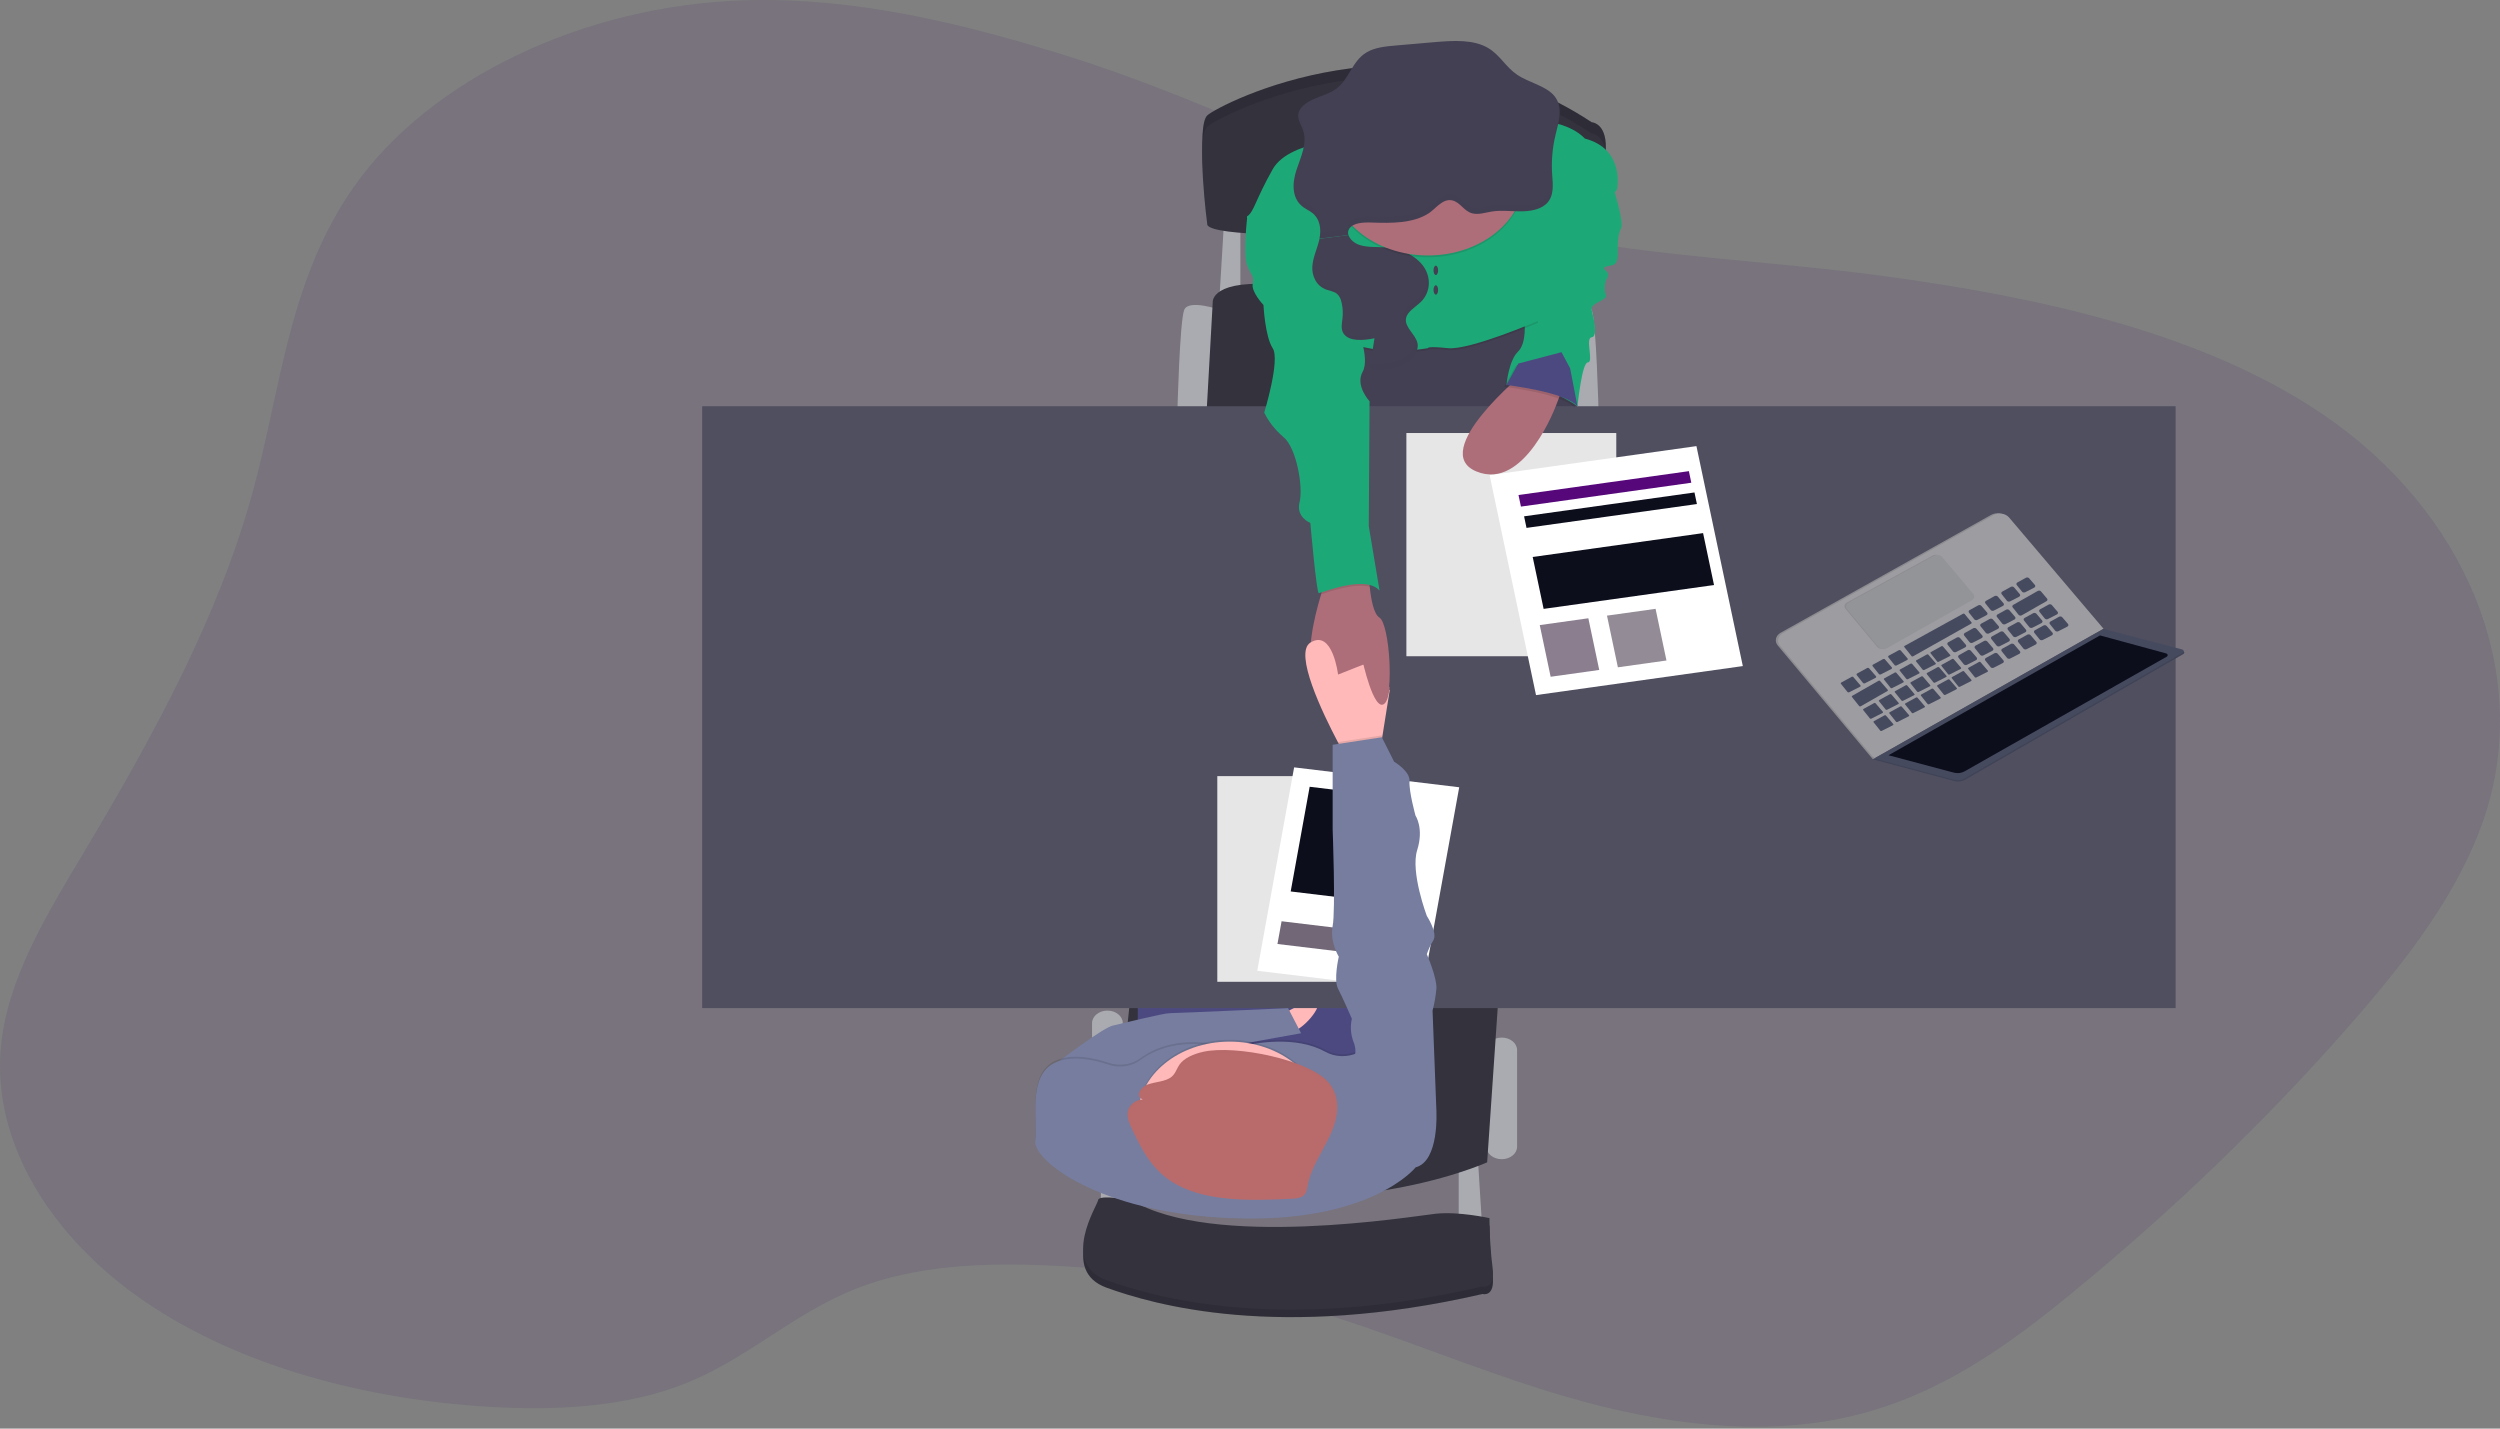 <svg width="588" height="336" viewBox="0 0 588 336" fill="none" xmlns="http://www.w3.org/2000/svg">
<rect x="0" y="0" width="588" height="336" fill="#808080" stroke="none"/>
<path opacity="0.1" d="M250.151 12.895C226.25 5.481 200.992 -0.712 175.208 0.066C137.298 1.208 100.905 18.606 83.084 44.153C67.963 65.798 66.097 91.168 59.583 115.188C51.567 144.778 36.186 172.908 19.763 200.41C10.945 215.185 1.638 230.279 0.19 246.474C-1.817 268.96 12.268 291.366 34.358 306.322C56.448 321.279 85.784 329.17 115.229 330.891C130.898 331.807 147.272 330.958 161.188 325.393C175.913 319.505 186.647 308.866 201.431 303.062C215.131 297.683 231.158 296.931 246.539 297.63C266.622 298.542 286.447 301.759 305.428 307.185C326.927 313.342 346.919 322.265 368.342 328.511C389.765 334.757 413.759 338.243 435.681 333.032C456.29 328.135 472.561 316.244 487.232 304.203C511.221 284.549 533.208 263.336 552.976 240.772C566.215 225.639 578.538 209.673 584.39 192.036C595.584 158.315 580.181 120.271 546.018 97.241C517.712 78.162 479.726 69.881 442.542 64.856C408.633 60.273 369.426 59.989 338.214 48.045C308.449 36.641 281.364 22.583 250.151 12.895Z" fill="#39035B"/>
<path d="M343.084 273.821V289.893H348.687L347.602 272.64L343.084 273.821Z" fill="#AAABB0"/>
<path d="M258.927 270.579V286.65H264.535L263.45 269.398L258.927 270.579Z" fill="#AAABB0"/>
<path d="M356.822 246.987C356.822 245.358 355.204 244.037 353.207 244.037C351.211 244.037 349.593 245.358 349.593 246.987V269.694C349.593 271.324 351.211 272.645 353.207 272.645C355.204 272.645 356.822 271.324 356.822 269.694V246.987Z" fill="#AAABB0"/>
<path d="M264.079 240.644C264.079 239.014 262.461 237.693 260.464 237.693C258.468 237.693 256.849 239.014 256.849 240.644V269.69C256.849 271.319 258.468 272.64 260.464 272.64C262.461 272.64 264.079 271.319 264.079 269.69V240.644Z" fill="#AAABB0"/>
<path d="M366.048 72.84C366.048 72.84 373.277 70.332 374.362 72.84C375.447 75.349 375.989 97.025 375.989 97.025H369.117L366.048 72.84Z" fill="#AAABB0"/>
<path d="M286.863 72.84C286.863 72.84 279.628 70.332 278.544 72.84C277.459 75.349 276.917 97.025 276.917 97.025H283.788L286.863 72.84Z" fill="#AAABB0"/>
<path d="M287.943 51.31L286.858 69.301H291.739V50.868L287.943 51.31Z" fill="#AAABB0"/>
<path d="M283.788 97.024L285.236 71.071C285.236 71.071 284.694 65.32 301.865 67.089C319.036 68.859 369.302 72.398 369.302 72.398V97.024H283.788Z" fill="#33323D"/>
<path d="M352.489 233.716L349.777 273.379C349.777 273.379 310 291.37 261.731 274.264L266.069 232.535L352.489 233.716Z" fill="#33323D"/>
<path d="M314.703 77.556L315.603 103.213H371.65L368.396 69.301L314.703 77.556Z" fill="#444053"/>
<path d="M320.397 216.756H267.604V271.313H320.397V216.756Z" fill="#4C4981"/>
<path d="M300.965 239.024C300.965 239.024 308.558 234.158 309.821 235.632C311.085 237.105 305.309 243.448 302.955 242.709C300.601 241.971 300.965 239.024 300.965 239.024Z" fill="#FFB9B9"/>
<path d="M511.703 95.547H165.153V237.105H511.703V95.547Z" fill="#504F60"/>
<path d="M283.967 50.279C283.967 50.279 281.255 29.634 283.967 27.13C286.679 24.627 332.237 0.88 374.362 28.749C374.362 28.749 378.337 28.9 377.616 36.27C377.191 40.934 377.22 45.619 377.703 50.279C377.703 50.279 287.042 55.588 283.967 50.279Z" fill="#33323D"/>
<path opacity="0.1" d="M283.967 50.279C283.967 50.279 281.255 29.634 283.967 27.13C286.679 24.627 332.237 0.88 374.362 28.749C374.362 28.749 378.337 28.9 377.616 36.27C377.191 40.934 377.22 45.619 377.703 50.279C377.703 50.279 287.042 55.588 283.967 50.279Z" fill="black"/>
<path d="M283.967 52.934C283.967 52.934 281.255 32.288 283.967 29.785C286.679 27.281 332.237 3.534 374.362 31.404C374.362 31.404 378.337 31.554 377.616 38.924C377.191 43.588 377.22 48.273 377.703 52.934C377.703 52.934 287.042 58.242 283.967 52.934Z" fill="#33323D"/>
<path d="M379.243 43.498C379.243 43.498 382.134 52.345 381.234 53.818C380.333 55.291 380.496 59.423 380.496 59.423C380.496 59.423 380.691 62.077 379.243 62.369C377.795 62.661 376.531 62.812 377.703 63.697C378.874 64.581 377.703 65.908 377.703 65.908C377.703 65.908 377.068 67.974 377.703 69.301C378.337 70.628 373.993 71.181 374.362 72.84C374.731 74.499 375.946 79.179 374.362 79.33C372.778 79.48 374.904 85.227 373.478 85.227C372.051 85.227 371.037 95.547 371.037 95.547C371.037 95.547 361.004 88.62 354.316 90.535C354.316 90.535 354.859 84.784 357.028 82.718C359.198 80.652 358.541 75.348 358.541 75.348L369.302 48.952L379.243 43.498Z" fill="#1DA977"/>
<path d="M325.55 165.494C323.201 167.613 320.669 156.297 320.669 156.297C320.669 156.297 313.981 163.818 309.642 158.806C306.638 155.333 309.008 145.495 310.727 139.784C311.497 137.245 312.148 135.519 312.148 135.519L321.911 134.192C321.911 134.192 321.943 135.926 322.16 138.032C322.453 140.876 323.087 144.407 324.438 145.251C326.819 146.716 327.904 163.358 325.55 165.494Z" fill="#AE6E79"/>
<path opacity="0.1" d="M320.49 33.027C320.49 33.027 303.492 32.881 299.338 40.251C295.183 47.621 294.999 50.133 293.372 51.31C291.745 52.487 311.085 58.684 311.085 58.684L311.991 84.045C311.991 84.045 315.787 80.909 321.932 82.329C328.077 83.749 335.855 82.329 335.855 82.329C335.855 82.329 335.491 81.794 340.557 82.329C345.622 82.864 361.709 75.937 361.709 75.937C361.709 75.937 361.974 64.842 361.617 62.48C361.259 60.118 373.093 42.759 373.093 42.759C373.093 42.759 382.313 35.535 372.735 33.027C372.735 33.027 369.345 28.86 360.624 28.9C351.903 28.94 320.49 33.027 320.49 33.027Z" fill="black"/>
<path d="M320.49 32.585C320.49 32.585 303.492 32.439 299.338 39.809C295.183 47.178 294.999 49.691 293.372 50.868C291.745 52.044 311.085 58.242 311.085 58.242L311.991 83.603C311.991 83.603 315.787 80.467 321.932 81.887C328.077 83.307 335.855 81.887 335.855 81.887C335.855 81.887 335.491 81.351 340.557 81.887C345.622 82.422 361.709 75.494 361.709 75.494C361.709 75.494 368.033 67.089 367.675 64.732C367.317 62.374 380.328 44.529 380.328 44.529C380.328 44.529 382.318 35.093 372.735 32.585C372.735 32.585 369.345 28.418 360.624 28.457C351.903 28.497 320.49 32.585 320.49 32.585Z" fill="#1DA977"/>
<path opacity="0.1" d="M322.203 138.019C318.477 137.072 312.631 139.16 310.771 139.788C311.541 137.249 312.191 135.524 312.191 135.524L321.954 134.197C321.954 134.197 321.97 135.931 322.203 138.019Z" fill="black"/>
<path d="M298.611 50.868H293.372C293.372 50.868 292.287 59.865 293.372 62.52C294.456 65.174 294.999 64.789 294.635 66.753C294.272 68.717 297.168 71.725 297.168 71.725C297.168 71.725 297.526 79.139 299.338 81.9C301.149 84.66 297.347 97.038 297.347 97.038C298.384 99.174 299.918 101.127 301.865 102.788C304.94 105.292 306.567 114.582 305.661 118.121C304.756 121.66 308.194 122.987 308.194 122.987C308.194 122.987 309.642 139.505 310.185 139.505C310.727 139.505 321.211 135.081 324.465 138.912L321.932 123.726L322.117 94.383C322.117 94.383 318.678 90.694 320.489 87.451C322.301 84.209 319.041 76.538 319.041 76.538L314.339 59.436L298.611 50.868Z" fill="#1DA977"/>
<path d="M266.069 283.996C266.069 283.996 258.476 282.669 258.297 283.996C258.118 285.323 249.256 298.89 260.288 302.872C271.319 306.853 300.78 315.404 348.692 304.345C348.692 304.345 351.762 305.229 351.04 299.775C350.319 294.321 350.319 288.274 350.319 288.274C350.319 288.274 343.084 286.65 337.661 287.243C332.237 287.836 285.052 295.648 266.069 283.996Z" fill="#33323D"/>
<path opacity="0.1" d="M266.069 283.996C266.069 283.996 258.476 282.669 258.297 283.996C258.118 285.323 249.256 298.89 260.288 302.872C271.319 306.853 300.78 315.404 348.692 304.345C348.692 304.345 351.762 305.229 351.04 299.775C350.319 294.321 350.319 288.274 350.319 288.274C350.319 288.274 343.084 286.65 337.661 287.243C332.237 287.836 285.052 295.648 266.069 283.996Z" fill="black"/>
<path d="M266.069 282.226C266.069 282.226 258.476 280.899 258.297 282.226C258.118 283.553 249.256 297.121 260.288 301.102C271.319 305.083 300.78 313.634 348.692 302.575C348.692 302.575 351.762 303.46 351.04 298.005C350.319 292.551 350.319 286.504 350.319 286.504C350.319 286.504 343.084 284.88 337.661 285.473C332.237 286.066 285.052 293.878 266.069 282.226Z" fill="#33323D"/>
<path d="M310.347 56.167C309.881 58.331 308.823 60.41 308.661 62.599C308.498 64.789 309.534 67.28 312.013 68.138C312.704 68.306 313.374 68.528 314.014 68.801C314.968 69.328 315.359 70.319 315.56 71.248C315.826 72.447 315.89 73.67 315.749 74.884C315.614 76.105 315.294 77.419 316.031 78.485C317.328 80.374 320.707 80.095 323.277 79.564L322.393 85.151C322.323 85.594 322.279 86.094 322.675 86.394C322.862 86.502 323.074 86.578 323.297 86.617C323.521 86.657 323.752 86.659 323.977 86.624C326.211 86.509 328.511 86.257 330.426 85.297C332.34 84.337 333.766 82.55 333.403 80.75C332.98 78.662 330.333 77.003 330.691 74.906C330.968 73.282 332.915 72.252 334.195 71.004C336.511 68.722 336.636 65.254 334.819 62.67C333.002 60.087 329.493 58.485 325.881 58.193C323.879 58.03 321.797 58.229 319.915 57.663C319.26 57.467 318.669 57.15 318.19 56.737C317.71 56.324 317.354 55.826 317.149 55.283" fill="#444053"/>
<path d="M247.271 252.884L249.164 249.522C249.164 249.522 259.382 241.758 261.731 241.214C264.079 240.67 273.662 238.299 275.111 238.299C276.559 238.299 302.955 237.118 302.955 237.118L306.025 243.019L272.898 248.951L261.731 255.587L247.271 252.884Z" fill="#767D9F"/>
<path d="M326.862 162.345L325.132 173.205L324.465 177.385L316.693 178.27C316.693 178.27 315.852 176.801 314.665 174.545C311.058 167.697 304.268 153.577 308.205 151.139C313.439 147.892 314.714 158.66 314.714 158.66L320.679 156.297L326.862 162.345Z" fill="#FFB9B9"/>
<path d="M325.566 182.547H286.316V230.912H325.566V182.547Z" fill="white"/>
<path opacity="0.1" d="M325.566 182.547H286.316V230.912H325.566V182.547Z" fill="black"/>
<path d="M343.207 185.166L304.379 180.484L295.706 228.328L334.535 233.01L343.207 185.166Z" fill="white"/>
<path d="M328.019 187.457L308.034 185.047L303.57 209.671L323.556 212.081L328.019 187.457Z" fill="#0C0E1C"/>
<path d="M325.641 219.599L301.428 216.679L300.458 222.026L324.672 224.946L325.641 219.599Z" fill="#716776"/>
<path opacity="0.1" d="M335.855 60.525C348.384 60.525 358.541 52.24 358.541 42.02C358.541 31.801 348.384 23.516 335.855 23.516C323.325 23.516 313.168 31.801 313.168 42.02C313.168 52.24 323.325 60.525 335.855 60.525Z" fill="black"/>
<path d="M335.855 60.082C348.384 60.082 358.541 51.798 358.541 41.578C358.541 31.358 348.384 23.074 335.855 23.074C323.325 23.074 313.168 31.358 313.168 41.578C313.168 51.798 323.325 60.082 335.855 60.082Z" fill="#AE6E79"/>
<path d="M317.149 55.291C316.994 54.815 317.05 54.309 317.306 53.863C318.168 52.398 320.625 52.27 322.616 52.345C327.296 52.522 332.432 52.544 336.093 50.133C337.612 49.143 339.309 46.652 341.517 47.125C343.48 47.546 344.299 49.718 346.344 50.2C347.824 50.549 349.359 49.992 350.867 49.758C353.036 49.408 355.26 49.7 357.462 49.713C359.664 49.727 362.056 49.386 363.558 48.072C365.587 46.303 365.256 43.538 365.077 41.114C364.854 37.982 365.115 34.84 365.852 31.762C366.59 28.701 367.724 25.277 365.652 22.654C363.678 20.154 359.588 19.468 356.795 17.553C354.181 15.784 352.798 12.948 350.037 11.307C346.561 9.241 341.837 9.537 337.563 9.896L328.289 10.701C325.897 10.909 323.408 11.143 321.439 12.307C317.886 14.403 317.398 18.761 314.036 21.057C312.539 22.074 310.624 22.578 308.916 23.339C307.207 24.1 305.559 25.303 305.363 26.878C305.201 28.205 306.079 29.431 306.508 30.709C307.522 33.761 305.938 36.902 304.924 39.977C303.91 43.051 303.715 46.785 306.66 48.824C307.256 49.24 307.95 49.558 308.531 49.992C310.521 51.474 310.792 53.973 310.331 56.132" fill="#444053"/>
<path d="M337.704 64.692C338.004 64.692 338.246 64.197 338.246 63.586C338.246 62.975 338.004 62.48 337.704 62.48C337.404 62.48 337.162 62.975 337.162 63.586C337.162 64.197 337.404 64.692 337.704 64.692Z" fill="#444053"/>
<path d="M337.704 69.301C338.004 69.301 338.246 68.806 338.246 68.195C338.246 67.585 338.004 67.09 337.704 67.09C337.404 67.09 337.162 67.585 337.162 68.195C337.162 68.806 337.404 69.301 337.704 69.301Z" fill="#444053"/>
<path d="M325.674 165.463C326.255 164.919 326.64 163.521 326.862 161.677L320.397 155.103C320.397 155.103 323.136 167.848 325.674 165.463Z" fill="#AE6E79"/>
<path opacity="0.1" d="M332.964 274.118C332.964 274.118 322.355 287.495 289.212 286.062C257.988 284.734 242.748 272.202 243.475 267.778C244.202 263.355 241.484 252.588 248.172 249.491C252.049 247.699 257.153 248.761 260.754 249.973C261.999 250.385 263.36 250.501 264.682 250.308C266.004 250.115 267.232 249.62 268.223 248.881C271.515 246.461 277.654 243.736 287.346 245.881C288.593 246.153 289.909 246.133 291.143 245.824C295.178 244.82 304.783 243.077 311.752 246.947C312.854 247.567 314.148 247.917 315.485 247.959C316.822 248.001 318.146 247.731 319.302 247.182L319.399 247.133C322.654 245.51 337.84 260.847 337.84 260.847C337.84 260.847 338.566 272.645 332.964 274.118Z" fill="black"/>
<path d="M332.964 274.56C332.964 274.56 322.355 287.937 289.212 286.504C257.988 285.177 242.748 272.645 243.475 268.221C244.202 263.797 241.484 253.03 248.172 249.933C252.049 248.142 257.153 249.203 260.754 250.416C261.999 250.828 263.36 250.944 264.682 250.75C266.004 250.557 267.232 250.062 268.223 249.323C271.515 246.903 277.654 244.178 287.346 246.324C288.593 246.595 289.909 246.575 291.143 246.266C295.178 245.262 304.783 243.519 311.752 247.39C312.854 248.009 314.148 248.36 315.485 248.401C316.822 248.443 318.146 248.173 319.302 247.624L319.399 247.576C322.654 245.952 337.84 261.289 337.84 261.289C337.84 261.289 338.566 273.087 332.964 274.56Z" fill="#767D9F"/>
<path opacity="0.1" d="M289.212 279.798C301.145 279.798 310.819 271.907 310.819 262.174C310.819 252.44 301.145 244.55 289.212 244.55C277.278 244.55 267.604 252.44 267.604 262.174C267.604 271.907 277.278 279.798 289.212 279.798Z" fill="black"/>
<path d="M289.212 280.24C301.145 280.24 310.819 272.35 310.819 262.616C310.819 252.883 301.145 244.992 289.212 244.992C277.278 244.992 267.604 252.883 267.604 262.616C267.604 272.35 277.278 280.24 289.212 280.24Z" fill="#FFB9B9"/>
<path d="M283.018 247.381C280.751 247.881 278.517 248.836 277.41 250.407C276.743 251.353 276.51 252.49 275.544 253.278C274.178 254.397 271.873 254.419 270.023 255.047C268.174 255.675 266.953 257.887 268.765 258.586C266.878 258.666 265.478 260.086 265.245 261.497C265.012 262.908 265.668 264.315 266.303 265.66C268.374 270.012 270.604 274.556 275.17 277.652C282.611 282.704 293.827 282.47 303.823 281.934C304.64 281.956 305.449 281.804 306.171 281.492C307.256 280.908 307.392 279.789 307.571 278.807C308.325 274.613 311.112 270.804 312.935 266.801C314.757 262.797 315.505 258.095 312.436 254.552C307.918 249.296 290.622 245.7 283.018 247.381Z" fill="#B96B6B"/>
<path opacity="0.1" d="M325.132 173.205L324.465 177.385L316.693 178.27C316.693 178.27 315.852 176.801 314.665 174.545L325.007 172.961L325.132 173.205Z" fill="black"/>
<path d="M333.322 265.567L337.845 261.289L336.939 237.698C337.385 235.996 337.687 234.271 337.845 232.535C338.024 230.027 335.583 224.427 335.583 224.427C335.962 223.305 336.476 222.218 337.118 221.18C338.203 219.41 335.589 215.429 335.589 215.429C335.589 215.429 331.695 205.108 333.322 199.946C334.949 194.783 332.926 191.837 332.926 191.837C332.926 191.837 331.337 186.086 331.516 183.729C331.695 181.371 327.898 179.155 327.898 179.155L325.007 173.404L313.439 175.173V195.08C313.439 195.08 314.16 214.102 313.439 217.791C312.718 221.48 314.882 225.015 314.882 225.015C314.882 225.015 313.618 230.469 314.703 232.535C315.787 234.601 317.957 239.613 317.957 239.613C317.554 241.404 317.679 243.248 318.32 244.992C319.405 247.576 318.32 249.049 318.32 249.049L333.322 265.567Z" fill="#767D9F"/>
<g opacity="0.1">
<path opacity="0.1" d="M365.869 30.306C365.257 32.896 364.982 35.531 365.05 38.167C365.096 35.975 365.377 33.79 365.89 31.638C366.367 29.674 366.975 27.559 366.845 25.6C366.645 27.184 366.319 28.756 365.869 30.306Z" fill="black"/>
<path opacity="0.1" d="M308.547 48.568C307.967 48.125 307.272 47.816 306.676 47.395C305.092 46.294 304.425 44.697 304.295 42.972C304.137 45.183 304.691 47.325 306.676 48.722C307.272 49.143 307.967 49.461 308.547 49.895C309.76 50.874 310.463 52.197 310.51 53.588C310.667 51.73 310.206 49.797 308.547 48.568Z" fill="black"/>
<path opacity="0.1" d="M306.817 32.05C306.911 31.115 306.812 30.174 306.524 29.267C306.209 28.32 305.645 27.396 305.439 26.445C305.439 26.546 305.396 26.653 305.379 26.763C305.222 28.09 306.101 29.316 306.524 30.594C306.68 31.07 306.778 31.558 306.817 32.05Z" fill="black"/>
<path opacity="0.1" d="M363.574 46.617C362.072 47.944 359.68 48.271 357.478 48.258C355.276 48.245 353.047 47.953 350.883 48.306C349.375 48.554 347.841 49.107 346.36 48.749C344.315 48.267 343.496 46.095 341.538 45.674C339.309 45.197 337.612 47.687 336.115 48.678C332.454 51.067 327.318 51.045 322.637 50.89C320.647 50.815 318.19 50.943 317.333 52.412C317.072 52.857 317.016 53.364 317.176 53.84L310.548 54.69C310.523 55.135 310.463 55.578 310.369 56.017L317.176 55.132C317.016 54.656 317.072 54.149 317.333 53.703C318.19 52.235 320.647 52.106 322.637 52.182C327.318 52.358 332.454 52.381 336.115 49.97C337.633 48.979 339.331 46.488 341.538 46.966C343.496 47.382 344.315 49.558 346.36 50.041C347.841 50.386 349.375 49.833 350.883 49.598C353.053 49.244 355.276 49.536 357.478 49.55C359.68 49.563 362.072 49.222 363.574 47.908C365.077 46.594 365.294 44.635 365.201 42.724C365.136 44.206 364.762 45.577 363.574 46.617Z" fill="black"/>
</g>
<g opacity="0.1">
<path opacity="0.1" d="M313.368 67.864C312.73 67.589 312.059 67.367 311.367 67.2C310.19 66.764 309.256 65.984 308.748 65.015C309.154 66.541 310.185 67.93 311.91 68.527C312.602 68.694 313.272 68.916 313.911 69.191C314.319 69.426 314.649 69.741 314.871 70.106C314.654 69.239 314.258 68.355 313.368 67.864Z" fill="black"/>
<path opacity="0.1" d="M322.632 78.626C320.132 79.144 316.867 79.414 315.495 77.684C315.537 78.101 315.685 78.506 315.928 78.874C317.1 80.577 319.964 80.52 322.399 80.099L322.632 78.626Z" fill="black"/>
<path opacity="0.1" d="M332.763 79.838C333.11 81.635 331.678 83.426 329.78 84.368C327.882 85.311 325.566 85.572 323.332 85.695C322.976 85.733 322.615 85.7 322.279 85.598C322.178 85.785 322.145 85.992 322.185 86.194C322.225 86.396 322.337 86.584 322.506 86.736C322.675 86.887 322.894 86.994 323.137 87.045C323.38 87.096 323.636 87.088 323.874 87.023C326.108 86.907 328.408 86.655 330.323 85.695C332.237 84.736 333.669 82.948 333.3 81.148C333.196 80.693 333.015 80.253 332.763 79.838Z" fill="black"/>
<path opacity="0.1" d="M335.171 63.825C335.502 64.9 335.528 66.023 335.246 67.108C334.964 68.193 334.382 69.211 333.544 70.084C332.264 71.35 330.317 72.362 330.041 73.986C329.948 74.732 330.137 75.484 330.583 76.14C330.534 75.866 330.534 75.587 330.583 75.313C330.859 73.69 332.807 72.659 334.086 71.411C336.191 69.337 336.484 66.28 335.171 63.825Z" fill="black"/>
</g>
<g opacity="0.1">
<path opacity="0.1" d="M270.029 255.728C271.873 255.105 274.178 255.083 275.55 253.959C276.515 253.172 276.748 252.035 277.416 251.092C278.5 249.518 280.751 248.566 283.018 248.067C290.611 246.386 307.923 249.978 312.436 255.184C313.758 256.76 314.479 258.619 314.507 260.528C314.681 258.324 313.954 256.135 312.441 254.304C307.929 249.097 290.633 245.505 283.024 247.186C280.757 247.686 278.522 248.637 277.421 250.212C276.754 251.154 276.521 252.291 275.555 253.079C274.183 254.198 271.878 254.22 270.034 254.848C268.629 255.321 267.588 256.719 267.968 257.657C268.119 257.233 268.382 256.841 268.738 256.508C269.094 256.175 269.534 255.909 270.029 255.728Z" fill="black"/>
<path opacity="0.1" d="M265.256 262.156C265.484 260.74 266.883 259.324 268.776 259.245C268.577 259.177 268.399 259.074 268.256 258.943C268.112 258.812 268.006 258.657 267.946 258.488C267.226 258.706 266.593 259.081 266.115 259.571C265.637 260.062 265.332 260.649 265.234 261.271C265.183 261.631 265.183 261.995 265.234 262.355C265.256 262.288 265.256 262.222 265.256 262.156Z" fill="black"/>
</g>
<path d="M380.143 101.846H330.789V154.342H380.143V101.846Z" fill="white"/>
<path opacity="0.1" d="M380.143 101.846H330.789V154.342H380.143V101.846Z" fill="black"/>
<path d="M399 104.926L350.36 111.75L361.271 163.486L409.911 156.662L399 104.926Z" fill="white"/>
<path d="M373.577 145.415L362.149 147.019L364.712 159.173L376.14 157.57L373.577 145.415Z" fill="#8A7E8F"/>
<path d="M389.39 143.194L377.962 144.798L380.526 156.952L391.953 155.349L389.39 143.194Z" fill="#938C96"/>
<path d="M400.565 125.387L360.488 131L363.059 143.21L403.136 137.597L400.565 125.387Z" fill="#0C0E1C"/>
<path d="M397.224 110.814L357.148 116.427L357.721 119.151L397.798 113.538L397.224 110.814Z" fill="#56087B"/>
<path d="M398.539 115.825L358.462 121.438L359.036 124.162L399.112 118.549L398.539 115.825Z" fill="#0C0E1C"/>
<path d="M358.541 87.584C358.541 87.584 335.855 106.164 347.244 110.884C358.634 115.604 366.048 95.18 366.048 95.18L367.848 90.535L358.541 87.584Z" fill="#AE6E79"/>
<path opacity="0.1" d="M356.556 85.943L353.752 90.995C353.752 90.995 367.582 92.579 370.473 95.989L368.759 87.076L366.726 83.271L356.556 85.943Z" fill="black"/>
<path d="M357.099 85.501L354.295 90.553C354.295 90.553 368.125 92.136 371.016 95.547L369.302 86.633L367.268 82.829L357.099 85.501Z" fill="#4C4981"/>
<path d="M440.817 178.385L440.519 178.553L440.931 178.703L441.375 178.672L441.43 178.42L440.817 178.385Z" fill="#464A5F"/>
<path opacity="0.1" d="M440.817 178.385L440.519 178.553L440.931 178.703L441.375 178.672L441.43 178.42L440.817 178.385Z" fill="black"/>
<path d="M440.817 178.385L440.513 178.544L440.275 178.305L440.421 178.111L440.557 178.075L440.817 178.385Z" fill="#9C9CA1"/>
<path opacity="0.1" d="M440.817 178.385L440.513 178.544L440.275 178.305L440.421 178.111L440.557 178.075L440.817 178.385Z" fill="black"/>
<path d="M494.201 147.813L471.997 121.656C471.8 121.422 471.549 121.223 471.258 121.068C470.966 120.914 470.641 120.808 470.299 120.757C469.958 120.706 469.607 120.71 469.267 120.769C468.928 120.828 468.606 120.942 468.32 121.103L418.824 148.813C418.245 149.137 417.848 149.635 417.719 150.198C417.589 150.761 417.739 151.343 418.136 151.816L440.28 178.305L494.201 147.813Z" fill="#9C9CA1"/>
<path opacity="0.1" d="M494.201 147.813L471.997 121.656C471.8 121.422 471.549 121.223 471.258 121.068C470.966 120.914 470.641 120.808 470.299 120.757C469.958 120.706 469.607 120.71 469.267 120.769C468.928 120.828 468.606 120.942 468.32 121.103L418.824 148.813C418.245 149.137 417.848 149.635 417.719 150.198C417.589 150.761 417.739 151.343 418.136 151.816L440.28 178.305L494.201 147.813Z" fill="black"/>
<path d="M494.744 147.875L472.539 121.717C472.342 121.484 472.091 121.284 471.799 121.13C471.507 120.976 471.181 120.87 470.839 120.819C470.497 120.767 470.146 120.771 469.806 120.831C469.466 120.89 469.143 121.003 468.857 121.164L419.367 148.892C418.788 149.216 418.39 149.714 418.26 150.277C418.13 150.84 418.278 151.422 418.673 151.896L440.817 178.398L494.744 147.875Z" fill="#9C9CA1"/>
<path d="M513.303 153.046L494.863 148.215L440.931 178.708L459.664 183.707C460.083 183.818 460.528 183.847 460.964 183.794C461.4 183.74 461.815 183.604 462.175 183.397L513.455 153.864C513.551 153.82 513.628 153.754 513.677 153.673C513.725 153.592 513.742 153.501 513.726 153.412C513.709 153.324 513.66 153.241 513.584 153.175C513.509 153.11 513.411 153.065 513.303 153.046Z" fill="#464A5F"/>
<path opacity="0.1" d="M513.303 153.046L494.863 148.215L440.931 178.708L459.664 183.707C460.083 183.818 460.528 183.847 460.964 183.794C461.4 183.74 461.815 183.604 462.175 183.397L513.455 153.864C513.551 153.82 513.628 153.754 513.677 153.673C513.725 153.592 513.742 153.501 513.726 153.412C513.709 153.324 513.66 153.241 513.584 153.175C513.509 153.11 513.411 153.065 513.303 153.046Z" fill="black"/>
<path d="M513.189 152.741L494.749 147.906L440.817 178.398L459.55 183.388C459.969 183.501 460.414 183.532 460.85 183.479C461.286 183.426 461.701 183.291 462.061 183.083L513.341 153.55C513.433 153.505 513.507 153.439 513.553 153.359C513.599 153.28 513.615 153.191 513.598 153.104C513.582 153.017 513.534 152.936 513.462 152.871C513.389 152.807 513.294 152.761 513.189 152.741Z" fill="#464A5F"/>
<g opacity="0.1">
<path opacity="0.1" d="M486.033 146.707L484.672 145.114C484.59 145.022 484.468 144.959 484.33 144.938C484.193 144.918 484.051 144.941 483.934 145.004L481.911 146.105C481.798 146.17 481.719 146.269 481.692 146.38C481.665 146.491 481.691 146.606 481.765 146.702L483.018 148.273C483.096 148.367 483.216 148.433 483.352 148.457C483.489 148.48 483.631 148.461 483.75 148.401L485.881 147.308C485.997 147.244 486.078 147.145 486.106 147.033C486.135 146.92 486.108 146.804 486.033 146.707Z" fill="black"/>
<path opacity="0.1" d="M482.399 148.759L481.033 147.171C480.951 147.079 480.829 147.016 480.691 146.995C480.554 146.975 480.412 146.998 480.295 147.061L478.278 148.171C478.163 148.236 478.084 148.334 478.055 148.445C478.027 148.556 478.052 148.672 478.126 148.768L479.379 150.339C479.456 150.434 479.576 150.5 479.712 150.525C479.848 150.55 479.991 150.531 480.111 150.471L482.248 149.379C482.308 149.347 482.36 149.305 482.4 149.256C482.441 149.208 482.469 149.153 482.483 149.095C482.497 149.037 482.497 148.978 482.483 148.92C482.468 148.863 482.44 148.808 482.399 148.759Z" fill="black"/>
<path opacity="0.1" d="M478.581 150.914L477.214 149.326C477.133 149.233 477.01 149.17 476.873 149.15C476.735 149.129 476.594 149.152 476.477 149.215L474.454 150.325C474.339 150.391 474.259 150.49 474.232 150.602C474.205 150.714 474.232 150.831 474.307 150.927L475.56 152.497C475.639 152.592 475.759 152.657 475.895 152.681C476.031 152.705 476.174 152.685 476.292 152.626L478.424 151.533C478.485 151.501 478.537 151.46 478.578 151.411C478.619 151.363 478.648 151.308 478.662 151.25C478.677 151.193 478.677 151.133 478.663 151.075C478.649 151.018 478.622 150.963 478.581 150.914Z" fill="black"/>
<path opacity="0.1" d="M474.714 153.099L473.348 151.506C473.266 151.415 473.145 151.353 473.009 151.332C472.872 151.312 472.732 151.335 472.615 151.396L470.592 152.511C470.479 152.576 470.4 152.674 470.373 152.785C470.346 152.897 470.372 153.012 470.446 153.108L471.699 154.678C471.776 154.772 471.895 154.838 472.03 154.862C472.165 154.887 472.307 154.869 472.426 154.811L474.563 153.714C474.622 153.682 474.673 153.64 474.713 153.592C474.753 153.544 474.781 153.489 474.795 153.432C474.809 153.375 474.809 153.316 474.796 153.259C474.782 153.202 474.754 153.147 474.714 153.099Z" fill="black"/>
<path opacity="0.1" d="M470.853 155.28L469.486 153.692C469.404 153.6 469.282 153.536 469.144 153.516C469.007 153.495 468.865 153.519 468.748 153.581L466.731 154.692C466.616 154.756 466.537 154.854 466.508 154.965C466.48 155.077 466.505 155.192 466.579 155.289L467.832 156.859C467.909 156.954 468.029 157.021 468.165 157.045C468.302 157.07 468.444 157.051 468.564 156.992L470.701 155.895C470.76 155.863 470.812 155.821 470.852 155.773C470.892 155.725 470.919 155.67 470.933 155.613C470.948 155.556 470.948 155.497 470.934 155.44C470.92 155.383 470.892 155.328 470.853 155.28Z" fill="black"/>
<path opacity="0.1" d="M467.159 157.66L465.462 155.687C465.444 155.665 465.42 155.646 465.393 155.632C465.366 155.617 465.336 155.607 465.304 155.602C465.273 155.597 465.24 155.597 465.208 155.603C465.177 155.608 465.147 155.619 465.12 155.634L462.636 157.001C462.609 157.015 462.585 157.034 462.567 157.056C462.548 157.077 462.535 157.102 462.529 157.128C462.522 157.154 462.522 157.181 462.528 157.207C462.535 157.233 462.547 157.257 462.565 157.279L464.122 159.23C464.158 159.275 464.213 159.307 464.277 159.318C464.341 159.33 464.408 159.321 464.464 159.292L467.089 157.965C467.12 157.951 467.147 157.931 467.169 157.906C467.19 157.882 467.204 157.855 467.211 157.826C467.217 157.797 467.216 157.767 467.207 157.738C467.198 157.71 467.182 157.683 467.159 157.66Z" fill="black"/>
<path opacity="0.1" d="M463.298 159.841L461.589 157.868C461.571 157.846 461.547 157.827 461.52 157.812C461.492 157.798 461.461 157.787 461.429 157.783C461.397 157.778 461.364 157.778 461.332 157.783C461.3 157.789 461.269 157.8 461.242 157.815L458.758 159.182C458.705 159.212 458.668 159.258 458.656 159.31C458.644 159.362 458.657 159.416 458.693 159.46L460.25 161.411C460.266 161.434 460.289 161.454 460.315 161.47C460.342 161.486 460.372 161.497 460.404 161.503C460.436 161.509 460.469 161.509 460.501 161.504C460.534 161.499 460.564 161.488 460.591 161.473L463.211 160.146C463.244 160.133 463.274 160.114 463.297 160.091C463.321 160.067 463.337 160.04 463.345 160.011C463.354 159.981 463.354 159.951 463.346 159.921C463.337 159.892 463.321 159.864 463.298 159.841Z" fill="black"/>
<path opacity="0.1" d="M459.875 161.774L458.178 159.819C458.14 159.776 458.083 159.747 458.019 159.738C457.955 159.729 457.89 159.74 457.836 159.77L455.352 161.132C455.298 161.163 455.26 161.21 455.247 161.262C455.234 161.315 455.246 161.37 455.282 161.416L456.838 163.366C456.875 163.41 456.93 163.441 456.994 163.453C457.058 163.464 457.124 163.456 457.18 163.428L459.805 162.101C459.841 162.087 459.873 162.067 459.897 162.041C459.921 162.015 459.937 161.984 459.944 161.952C459.951 161.92 459.948 161.887 459.936 161.856C459.925 161.825 459.904 161.797 459.875 161.774Z" fill="black"/>
<path opacity="0.1" d="M456.046 163.933L454.349 161.96C454.311 161.917 454.254 161.888 454.19 161.879C454.126 161.87 454.061 161.881 454.007 161.911L451.523 163.274C451.496 163.288 451.472 163.307 451.453 163.33C451.435 163.352 451.422 163.377 451.416 163.403C451.409 163.429 451.409 163.457 451.415 163.483C451.422 163.509 451.434 163.534 451.453 163.557L453.009 165.507C453.046 165.551 453.101 165.582 453.165 165.594C453.228 165.605 453.295 165.597 453.351 165.569L455.976 164.242C456.007 164.227 456.035 164.207 456.056 164.182C456.077 164.158 456.091 164.13 456.098 164.101C456.105 164.071 456.104 164.041 456.095 164.012C456.086 163.983 456.069 163.956 456.046 163.933Z" fill="black"/>
<path opacity="0.1" d="M452.337 166.012L450.639 164.039C450.621 164.017 450.598 163.998 450.571 163.984C450.544 163.969 450.514 163.959 450.482 163.954C450.45 163.949 450.417 163.949 450.386 163.955C450.354 163.96 450.324 163.971 450.297 163.986L447.813 165.353C447.786 165.367 447.762 165.386 447.744 165.407C447.726 165.429 447.713 165.454 447.706 165.48C447.7 165.506 447.699 165.533 447.706 165.559C447.712 165.585 447.725 165.609 447.743 165.631L449.299 167.582C449.335 167.627 449.391 167.659 449.455 167.67C449.519 167.682 449.586 167.672 449.641 167.644L452.266 166.317C452.298 166.302 452.325 166.282 452.346 166.258C452.367 166.234 452.381 166.207 452.388 166.178C452.395 166.149 452.394 166.119 452.385 166.09C452.376 166.061 452.359 166.035 452.337 166.012Z" fill="black"/>
<path opacity="0.1" d="M448.627 168.126L446.946 166.149C446.908 166.106 446.851 166.077 446.787 166.068C446.723 166.059 446.658 166.071 446.604 166.1L444.12 167.463C444.092 167.477 444.069 167.497 444.05 167.519C444.032 167.541 444.019 167.566 444.012 167.592C444.006 167.619 444.006 167.646 444.012 167.672C444.018 167.698 444.031 167.724 444.049 167.746L445.606 169.697C445.643 169.741 445.698 169.772 445.762 169.783C445.825 169.795 445.892 169.786 445.948 169.759L448.573 168.432C448.603 168.416 448.629 168.395 448.648 168.37C448.668 168.346 448.681 168.318 448.686 168.289C448.691 168.26 448.688 168.231 448.678 168.202C448.668 168.174 448.651 168.148 448.627 168.126Z" fill="black"/>
<path opacity="0.1" d="M444.917 170.219L443.22 168.246C443.202 168.224 443.178 168.205 443.151 168.19C443.124 168.176 443.094 168.166 443.062 168.161C443.031 168.156 442.998 168.156 442.966 168.162C442.935 168.167 442.904 168.178 442.878 168.193L440.394 169.551C440.367 169.565 440.343 169.584 440.325 169.606C440.306 169.627 440.293 169.652 440.287 169.678C440.28 169.704 440.28 169.731 440.286 169.757C440.293 169.783 440.305 169.807 440.323 169.829L441.88 171.78C441.916 171.825 441.971 171.857 442.035 171.868C442.099 171.88 442.166 171.871 442.222 171.842L444.847 170.515C444.876 170.5 444.902 170.481 444.922 170.457C444.942 170.434 444.956 170.408 444.963 170.38C444.969 170.352 444.969 170.323 444.961 170.295C444.953 170.268 444.938 170.241 444.917 170.219Z" fill="black"/>
<path opacity="0.1" d="M483.593 143.827L482.226 142.234C482.144 142.142 482.022 142.079 481.884 142.058C481.747 142.038 481.605 142.061 481.488 142.124L479.487 143.239C479.373 143.303 479.293 143.401 479.265 143.512C479.236 143.624 479.262 143.739 479.335 143.836L480.588 145.406C480.666 145.5 480.786 145.566 480.923 145.59C481.059 145.614 481.201 145.594 481.32 145.535L483.457 144.442C483.575 144.375 483.655 144.273 483.681 144.157C483.706 144.042 483.674 143.923 483.593 143.827Z" fill="black"/>
<path opacity="0.1" d="M478.25 137.532L476.884 135.931C476.802 135.84 476.681 135.777 476.545 135.757C476.408 135.736 476.268 135.759 476.151 135.82L474.128 136.931C474.014 136.995 473.934 137.093 473.906 137.204C473.878 137.316 473.903 137.431 473.977 137.528L475.229 139.098C475.307 139.193 475.426 139.26 475.563 139.284C475.699 139.309 475.842 139.29 475.962 139.231L478.099 138.138C478.216 138.073 478.298 137.974 478.326 137.86C478.354 137.747 478.327 137.629 478.25 137.532Z" fill="black"/>
<path opacity="0.1" d="M479.953 145.88L478.587 144.292C478.505 144.2 478.384 144.138 478.248 144.118C478.111 144.097 477.971 144.12 477.854 144.181L475.831 145.291C475.718 145.357 475.639 145.455 475.612 145.566C475.585 145.677 475.611 145.793 475.685 145.889L476.932 147.459C477.01 147.554 477.13 147.62 477.266 147.645C477.402 147.67 477.545 147.651 477.665 147.592L479.802 146.499C479.862 146.467 479.914 146.425 479.954 146.377C479.995 146.328 480.023 146.273 480.037 146.215C480.051 146.158 480.051 146.098 480.037 146.041C480.022 145.983 479.994 145.928 479.953 145.88Z" fill="black"/>
<path opacity="0.1" d="M476.135 148.034L474.768 146.446C474.687 146.354 474.564 146.29 474.427 146.27C474.289 146.249 474.148 146.273 474.031 146.335L472.013 147.432C471.897 147.497 471.817 147.596 471.788 147.708C471.76 147.82 471.786 147.937 471.861 148.034L473.114 149.604C473.193 149.698 473.313 149.764 473.449 149.788C473.585 149.812 473.728 149.792 473.846 149.733L475.983 148.64C476.101 148.575 476.182 148.476 476.211 148.362C476.239 148.249 476.212 148.131 476.135 148.034Z" fill="black"/>
<path opacity="0.1" d="M472.268 150.219L470.907 148.627C470.825 148.534 470.703 148.471 470.565 148.451C470.428 148.43 470.286 148.453 470.169 148.516L468.146 149.644C468.033 149.709 467.954 149.808 467.927 149.919C467.9 150.03 467.926 150.145 468 150.241L469.253 151.812C469.331 151.906 469.451 151.971 469.587 151.995C469.724 152.019 469.866 151.999 469.985 151.94L472.116 150.847C472.178 150.815 472.232 150.773 472.273 150.724C472.314 150.674 472.343 150.618 472.357 150.56C472.372 150.501 472.371 150.44 472.356 150.382C472.34 150.323 472.311 150.268 472.268 150.219Z" fill="black"/>
<path opacity="0.1" d="M474.698 139.686L473.331 138.098C473.25 138.007 473.128 137.945 472.992 137.924C472.856 137.904 472.715 137.927 472.599 137.988L470.576 139.098C470.462 139.163 470.382 139.261 470.354 139.372C470.326 139.483 470.351 139.599 470.424 139.695L471.677 141.266C471.755 141.361 471.874 141.427 472.011 141.452C472.147 141.477 472.29 141.457 472.409 141.398L474.546 140.306C474.607 140.274 474.658 140.232 474.699 140.183C474.739 140.135 474.767 140.08 474.782 140.022C474.796 139.964 474.796 139.905 474.781 139.847C474.767 139.79 474.739 139.735 474.698 139.686Z" fill="black"/>
<path opacity="0.1" d="M470.88 141.845L469.513 140.253C469.431 140.16 469.309 140.097 469.171 140.077C469.034 140.056 468.892 140.079 468.775 140.142L466.758 141.239C466.643 141.304 466.564 141.402 466.536 141.513C466.507 141.624 466.533 141.74 466.606 141.836L467.859 143.407C467.937 143.501 468.057 143.567 468.193 143.591C468.33 143.614 468.472 143.595 468.591 143.535L470.728 142.442C470.842 142.378 470.922 142.28 470.95 142.169C470.978 142.057 470.953 141.942 470.88 141.845Z" fill="black"/>
<path opacity="0.1" d="M467.013 144.026L465.646 142.438C465.565 142.346 465.444 142.283 465.308 142.262C465.172 142.24 465.031 142.262 464.914 142.323L462.891 143.451C462.777 143.516 462.699 143.615 462.672 143.726C462.644 143.837 462.67 143.952 462.744 144.048L463.997 145.619C464.075 145.713 464.194 145.78 464.331 145.805C464.467 145.83 464.61 145.81 464.729 145.751L466.861 144.654C466.923 144.622 466.976 144.58 467.017 144.531C467.059 144.481 467.087 144.425 467.102 144.367C467.116 144.308 467.115 144.248 467.1 144.189C467.085 144.13 467.055 144.075 467.013 144.026Z" fill="black"/>
<path opacity="0.1" d="M468.407 152.4L467.04 150.812C466.959 150.72 466.838 150.657 466.702 150.636C466.566 150.614 466.425 150.636 466.308 150.697L464.301 151.812C464.187 151.877 464.109 151.975 464.082 152.086C464.054 152.198 464.081 152.313 464.155 152.409L465.386 153.979C465.463 154.073 465.582 154.139 465.717 154.164C465.852 154.188 465.993 154.17 466.112 154.112L468.249 153.015C468.309 152.983 468.361 152.942 468.402 152.894C468.442 152.846 468.47 152.791 468.485 152.734C468.5 152.677 468.5 152.618 468.487 152.561C468.473 152.503 468.446 152.449 468.407 152.4Z" fill="black"/>
<path opacity="0.1" d="M464.545 154.581L463.178 152.993C463.097 152.901 462.974 152.837 462.837 152.817C462.699 152.796 462.557 152.82 462.441 152.882L460.423 153.993C460.309 154.057 460.229 154.155 460.201 154.266C460.173 154.378 460.198 154.493 460.271 154.59L461.524 156.16C461.602 156.255 461.721 156.322 461.858 156.346C461.994 156.371 462.137 156.352 462.256 156.293L464.393 155.2C464.454 155.168 464.505 155.127 464.546 155.078C464.586 155.029 464.614 154.974 464.629 154.917C464.643 154.859 464.643 154.8 464.628 154.742C464.614 154.684 464.586 154.63 464.545 154.581Z" fill="black"/>
<path opacity="0.1" d="M460.852 156.961L459.154 154.988C459.136 154.966 459.113 154.947 459.086 154.933C459.059 154.918 459.029 154.908 458.997 154.903C458.965 154.898 458.932 154.898 458.901 154.904C458.869 154.909 458.839 154.92 458.812 154.935L456.328 156.302C456.301 156.316 456.277 156.335 456.259 156.357C456.241 156.378 456.228 156.403 456.221 156.429C456.215 156.455 456.215 156.482 456.221 156.508C456.227 156.534 456.24 156.558 456.258 156.58L457.814 158.531C457.831 158.554 457.854 158.574 457.881 158.589C457.907 158.604 457.937 158.615 457.969 158.621C458.001 158.627 458.034 158.627 458.066 158.623C458.098 158.618 458.129 158.608 458.156 158.593L460.781 157.266C460.813 157.252 460.84 157.232 460.861 157.207C460.882 157.183 460.896 157.156 460.903 157.127C460.91 157.098 460.909 157.068 460.9 157.039C460.891 157.011 460.874 156.984 460.852 156.961Z" fill="black"/>
<path opacity="0.1" d="M457.429 158.894L455.732 156.917C455.694 156.874 455.637 156.845 455.573 156.836C455.509 156.827 455.444 156.838 455.39 156.868L452.911 158.231C452.857 158.261 452.819 158.308 452.806 158.361C452.793 158.413 452.805 158.468 452.841 158.514L454.397 160.465C454.434 160.508 454.49 160.539 454.553 160.551C454.617 160.562 454.683 160.554 454.739 160.526L457.364 159.199C457.397 159.186 457.425 159.166 457.447 159.142C457.469 159.117 457.483 159.089 457.489 159.06C457.496 159.03 457.494 159 457.483 158.971C457.473 158.942 457.454 158.916 457.429 158.894Z" fill="black"/>
<path opacity="0.1" d="M453.6 161.053L451.903 159.08C451.865 159.037 451.808 159.008 451.744 158.999C451.68 158.99 451.615 159.002 451.561 159.031L449.077 160.394C449.05 160.408 449.026 160.427 449.008 160.448C448.989 160.47 448.976 160.495 448.97 160.521C448.963 160.547 448.963 160.574 448.969 160.6C448.976 160.626 448.988 160.65 449.006 160.672L450.563 162.628C450.6 162.672 450.655 162.702 450.719 162.714C450.782 162.725 450.849 162.717 450.905 162.69L453.53 161.362C453.561 161.347 453.589 161.327 453.61 161.302C453.631 161.278 453.645 161.25 453.652 161.221C453.659 161.191 453.658 161.161 453.649 161.132C453.64 161.103 453.623 161.076 453.6 161.053Z" fill="black"/>
<path opacity="0.1" d="M449.891 163.15L448.193 161.177C448.175 161.155 448.152 161.136 448.125 161.121C448.098 161.107 448.068 161.097 448.036 161.092C448.004 161.087 447.971 161.087 447.94 161.093C447.908 161.098 447.878 161.109 447.851 161.124L445.367 162.473C445.34 162.487 445.316 162.506 445.298 162.528C445.28 162.549 445.267 162.574 445.26 162.6C445.254 162.626 445.253 162.653 445.26 162.679C445.266 162.705 445.279 162.73 445.297 162.752L446.853 164.702C446.889 164.747 446.945 164.779 447.009 164.79C447.073 164.802 447.14 164.793 447.195 164.764L449.82 163.437C449.848 163.422 449.873 163.403 449.892 163.381C449.911 163.358 449.924 163.332 449.93 163.306C449.937 163.279 449.937 163.251 449.93 163.224C449.923 163.198 449.91 163.172 449.891 163.15Z" fill="black"/>
<path opacity="0.1" d="M473.592 145.039L472.225 143.451C472.143 143.36 472.022 143.298 471.886 143.277C471.75 143.256 471.609 143.279 471.493 143.34L469.47 144.455C469.356 144.52 469.278 144.619 469.25 144.73C469.223 144.841 469.249 144.956 469.323 145.052L470.576 146.623C470.654 146.716 470.773 146.781 470.908 146.805C471.043 146.828 471.184 146.809 471.303 146.751L473.44 145.658C473.5 145.626 473.552 145.585 473.592 145.536C473.633 145.487 473.661 145.432 473.675 145.375C473.689 145.317 473.689 145.258 473.675 145.2C473.66 145.142 473.632 145.088 473.592 145.039Z" fill="black"/>
<path opacity="0.1" d="M469.725 147.224L468.358 145.632C468.276 145.539 468.154 145.476 468.016 145.456C467.879 145.435 467.737 145.459 467.62 145.521L465.603 146.636C465.488 146.701 465.409 146.799 465.38 146.91C465.352 147.021 465.377 147.137 465.451 147.233L466.704 148.804C466.781 148.898 466.901 148.965 467.037 148.99C467.173 149.015 467.316 148.995 467.436 148.936L469.573 147.839C469.632 147.807 469.684 147.766 469.723 147.717C469.763 147.669 469.791 147.615 469.805 147.558C469.819 147.5 469.82 147.442 469.806 147.384C469.792 147.327 469.764 147.273 469.725 147.224Z" fill="black"/>
<path opacity="0.1" d="M465.868 149.405L464.502 147.817C464.42 147.725 464.297 147.662 464.16 147.641C464.023 147.62 463.881 147.644 463.764 147.707L461.741 148.817C461.628 148.882 461.549 148.981 461.522 149.092C461.495 149.203 461.521 149.318 461.595 149.414L462.847 150.984C462.925 151.079 463.044 151.146 463.181 151.171C463.317 151.195 463.46 151.176 463.58 151.117L465.711 150.02C465.771 149.988 465.823 149.947 465.863 149.899C465.904 149.851 465.932 149.797 465.947 149.739C465.961 149.682 465.962 149.623 465.949 149.566C465.935 149.509 465.908 149.454 465.868 149.405Z" fill="black"/>
<path opacity="0.1" d="M462.001 151.586L460.635 149.998C460.553 149.907 460.432 149.845 460.296 149.824C460.159 149.803 460.019 149.826 459.902 149.887L457.879 150.998C457.766 151.063 457.687 151.161 457.66 151.273C457.633 151.384 457.659 151.499 457.733 151.595L458.986 153.183C459.063 153.277 459.182 153.343 459.317 153.367C459.452 153.392 459.594 153.374 459.713 153.316L461.85 152.223C461.913 152.191 461.968 152.149 462.01 152.098C462.052 152.048 462.082 151.991 462.096 151.932C462.11 151.872 462.109 151.81 462.093 151.751C462.077 151.691 462.045 151.635 462.001 151.586Z" fill="black"/>
<path opacity="0.1" d="M458.335 153.966L456.638 151.993C456.62 151.971 456.596 151.952 456.569 151.938C456.542 151.923 456.512 151.913 456.48 151.908C456.449 151.903 456.416 151.904 456.384 151.909C456.352 151.914 456.322 151.925 456.296 151.94L453.812 153.307C453.758 153.337 453.72 153.382 453.707 153.435C453.694 153.487 453.706 153.541 453.741 153.586L455.298 155.541C455.315 155.563 455.338 155.582 455.365 155.597C455.392 155.612 455.422 155.623 455.454 155.628C455.486 155.634 455.519 155.634 455.55 155.629C455.582 155.623 455.613 155.613 455.64 155.598L458.265 154.271C458.296 154.257 458.323 154.237 458.344 154.213C458.366 154.189 458.38 154.161 458.387 154.132C458.393 154.103 458.392 154.073 458.383 154.044C458.374 154.016 458.358 153.989 458.335 153.966Z" fill="black"/>
<path opacity="0.1" d="M454.891 155.899L453.194 153.922C453.154 153.879 453.097 153.85 453.032 153.841C452.967 153.832 452.901 153.843 452.846 153.873L450.368 155.236C450.313 155.266 450.276 155.313 450.262 155.366C450.249 155.418 450.262 155.473 450.297 155.519L451.854 157.47C451.889 157.514 451.945 157.546 452.009 157.558C452.073 157.569 452.14 157.56 452.196 157.532L454.821 156.204C454.852 156.19 454.879 156.17 454.9 156.146C454.921 156.122 454.936 156.094 454.943 156.065C454.949 156.036 454.948 156.006 454.939 155.978C454.93 155.949 454.914 155.922 454.891 155.899Z" fill="black"/>
<path opacity="0.1" d="M451.062 158.049L449.365 156.072C449.326 156.029 449.268 156 449.203 155.991C449.138 155.981 449.072 155.993 449.018 156.023L446.534 157.385C446.48 157.417 446.443 157.463 446.43 157.516C446.417 157.568 446.429 157.623 446.463 157.669L448.025 159.619C448.061 159.664 448.116 159.696 448.18 159.707C448.244 159.719 448.311 159.71 448.367 159.681L450.986 158.354C451.019 158.341 451.047 158.321 451.07 158.297C451.092 158.274 451.107 158.246 451.114 158.217C451.122 158.187 451.121 158.157 451.112 158.128C451.103 158.099 451.086 158.072 451.062 158.049Z" fill="black"/>
<path opacity="0.1" d="M447.352 160.155L445.655 158.182C445.636 158.16 445.613 158.141 445.585 158.126C445.558 158.112 445.527 158.102 445.495 158.097C445.462 158.092 445.429 158.092 445.397 158.098C445.365 158.103 445.335 158.114 445.308 158.129L442.824 159.496C442.77 159.526 442.734 159.572 442.722 159.624C442.71 159.676 442.723 159.73 442.759 159.774L444.315 161.725C444.332 161.748 444.354 161.768 444.38 161.784C444.407 161.8 444.437 161.811 444.469 161.817C444.501 161.823 444.535 161.823 444.567 161.818C444.599 161.813 444.63 161.802 444.657 161.787L447.276 160.46C447.309 160.446 447.338 160.427 447.36 160.403C447.382 160.379 447.397 160.352 447.405 160.322C447.412 160.293 447.411 160.263 447.402 160.234C447.393 160.205 447.376 160.178 447.352 160.155Z" fill="black"/>
<path opacity="0.1" d="M446.181 165.242L444.483 163.269C444.445 163.226 444.388 163.198 444.325 163.188C444.261 163.179 444.195 163.191 444.142 163.22L441.658 164.583C441.63 164.597 441.607 164.616 441.588 164.638C441.57 164.66 441.557 164.684 441.551 164.71C441.544 164.736 441.544 164.763 441.55 164.789C441.556 164.815 441.569 164.84 441.587 164.862L443.144 166.817C443.18 166.861 443.236 166.892 443.299 166.903C443.363 166.915 443.43 166.906 443.485 166.879L446.11 165.552C446.142 165.537 446.169 165.516 446.19 165.492C446.212 165.467 446.226 165.439 446.233 165.41C446.239 165.381 446.238 165.35 446.229 165.321C446.22 165.293 446.204 165.265 446.181 165.242Z" fill="black"/>
<path opacity="0.1" d="M442.471 167.339L440.774 165.366C440.756 165.344 440.732 165.325 440.705 165.311C440.678 165.296 440.648 165.286 440.616 165.281C440.585 165.276 440.552 165.276 440.52 165.282C440.488 165.287 440.458 165.298 440.432 165.313L437.948 166.68C437.92 166.694 437.897 166.713 437.879 166.735C437.86 166.756 437.847 166.781 437.841 166.807C437.834 166.833 437.834 166.86 437.84 166.886C437.847 166.912 437.859 166.936 437.877 166.958L439.434 168.909C439.469 168.954 439.525 168.986 439.589 168.997C439.653 169.009 439.72 168.999 439.776 168.971L442.401 167.644C442.432 167.629 442.459 167.609 442.48 167.585C442.501 167.561 442.516 167.534 442.523 167.505C442.529 167.476 442.528 167.446 442.519 167.417C442.51 167.389 442.494 167.362 442.471 167.339Z" fill="black"/>
<path opacity="0.1" d="M448.296 154.802L446.669 152.944C446.618 152.886 446.541 152.847 446.455 152.835C446.369 152.822 446.28 152.838 446.208 152.878L443.865 154.165C443.828 154.185 443.797 154.21 443.773 154.24C443.748 154.269 443.731 154.303 443.723 154.337C443.714 154.372 443.714 154.408 443.723 154.443C443.731 154.478 443.748 154.512 443.773 154.541L445.237 156.377C445.26 156.407 445.29 156.434 445.325 156.454C445.361 156.475 445.401 156.49 445.443 156.498C445.486 156.505 445.53 156.506 445.572 156.5C445.615 156.494 445.656 156.48 445.693 156.461L448.171 155.191C448.212 155.174 448.248 155.149 448.277 155.119C448.305 155.09 448.326 155.056 448.338 155.019C448.35 154.982 448.352 154.944 448.345 154.907C448.338 154.87 448.321 154.834 448.296 154.802Z" fill="black"/>
<path opacity="0.1" d="M444.586 156.899L442.986 155.041C442.962 155.012 442.931 154.986 442.894 154.967C442.858 154.948 442.817 154.934 442.774 154.928C442.731 154.921 442.687 154.921 442.644 154.929C442.602 154.936 442.561 154.95 442.525 154.97L440.182 156.28C440.146 156.299 440.115 156.324 440.091 156.353C440.066 156.382 440.049 156.415 440.041 156.45C440.032 156.484 440.032 156.52 440.041 156.555C440.049 156.589 440.066 156.622 440.09 156.651L441.555 158.492C441.602 158.551 441.677 158.593 441.762 158.609C441.847 158.624 441.936 158.612 442.01 158.576L444.489 157.306C444.531 157.286 444.567 157.26 444.595 157.228C444.623 157.196 444.642 157.159 444.652 157.121C444.661 157.082 444.66 157.042 444.649 157.004C444.637 156.966 444.616 156.93 444.586 156.899Z" fill="black"/>
<path opacity="0.1" d="M440.877 158.996L439.277 157.133C439.225 157.076 439.149 157.036 439.063 157.024C438.977 157.012 438.888 157.027 438.816 157.067L436.473 158.354C436.436 158.374 436.405 158.399 436.38 158.429C436.356 158.458 436.339 158.492 436.33 158.527C436.322 158.562 436.322 158.598 436.33 158.633C436.339 158.668 436.356 158.701 436.38 158.73L437.845 160.566C437.867 160.597 437.897 160.623 437.933 160.644C437.968 160.664 438.008 160.679 438.051 160.687C438.093 160.695 438.137 160.695 438.18 160.689C438.223 160.683 438.264 160.67 438.3 160.65L440.779 159.381C440.817 159.361 440.851 159.336 440.877 159.306C440.902 159.276 440.921 159.241 440.93 159.205C440.939 159.169 440.939 159.132 440.93 159.096C440.921 159.06 440.902 159.026 440.877 158.996Z" fill="black"/>
<path opacity="0.1" d="M437.216 161.146L435.518 159.168C435.48 159.126 435.423 159.097 435.359 159.088C435.296 159.079 435.23 159.09 435.176 159.12L432.692 160.482C432.638 160.513 432.6 160.559 432.587 160.612C432.574 160.665 432.586 160.72 432.622 160.765L434.178 162.716C434.215 162.76 434.271 162.791 434.334 162.802C434.398 162.814 434.464 162.805 434.52 162.778L437.145 161.451C437.178 161.438 437.207 161.418 437.229 161.394C437.252 161.37 437.267 161.342 437.274 161.313C437.28 161.283 437.279 161.253 437.269 161.224C437.259 161.195 437.24 161.168 437.216 161.146Z" fill="black"/>
<path opacity="0.1" d="M481.114 140.73L479.644 139.027C479.562 138.936 479.439 138.873 479.302 138.854C479.164 138.834 479.023 138.858 478.907 138.921L473.169 142.199C473.057 142.265 472.981 142.363 472.955 142.473C472.929 142.583 472.955 142.697 473.028 142.792L474.411 144.535C474.45 144.583 474.501 144.624 474.561 144.657C474.62 144.689 474.687 144.711 474.757 144.722C474.827 144.733 474.899 144.733 474.969 144.721C475.039 144.71 475.105 144.687 475.164 144.654L480.989 141.332C481.101 141.264 481.176 141.164 481.199 141.052C481.222 140.94 481.192 140.825 481.114 140.73Z" fill="black"/>
<path opacity="0.1" d="M443.632 162.185L441.831 160.111C441.813 160.088 441.789 160.069 441.761 160.055C441.734 160.04 441.703 160.03 441.67 160.026C441.638 160.021 441.605 160.022 441.573 160.028C441.541 160.035 441.511 160.046 441.484 160.062L435.29 163.601C435.238 163.631 435.201 163.676 435.189 163.727C435.177 163.778 435.19 163.832 435.225 163.875L436.917 166.012C436.935 166.035 436.959 166.055 436.987 166.07C437.014 166.086 437.046 166.096 437.079 166.102C437.112 166.107 437.145 166.107 437.178 166.101C437.211 166.096 437.242 166.085 437.27 166.069L443.567 162.473C443.622 162.442 443.659 162.394 443.672 162.34C443.684 162.286 443.67 162.231 443.632 162.185Z" fill="black"/>
<path opacity="0.1" d="M463.336 146.318L461.676 144.336C461.639 144.292 461.582 144.263 461.518 144.253C461.455 144.243 461.389 144.253 461.334 144.283L447.58 151.856C447.526 151.886 447.488 151.932 447.475 151.984C447.462 152.036 447.474 152.09 447.51 152.135L449.207 154.258C449.225 154.281 449.249 154.301 449.277 154.316C449.304 154.332 449.336 154.343 449.368 154.348C449.401 154.353 449.435 154.353 449.468 154.348C449.501 154.342 449.532 154.331 449.56 154.316L463.271 146.601C463.298 146.586 463.321 146.566 463.339 146.544C463.357 146.521 463.369 146.496 463.375 146.47C463.381 146.444 463.381 146.417 463.374 146.391C463.367 146.364 463.354 146.34 463.336 146.318Z" fill="black"/>
</g>
<path d="M486.397 146.76L485.03 145.167C484.948 145.075 484.826 145.012 484.688 144.991C484.551 144.971 484.409 144.994 484.292 145.057L482.275 146.172C482.16 146.236 482.081 146.334 482.052 146.445C482.024 146.557 482.049 146.672 482.123 146.769L483.376 148.339C483.453 148.434 483.573 148.501 483.709 148.525C483.846 148.55 483.988 148.531 484.108 148.472L486.245 147.375C486.304 147.343 486.356 147.301 486.396 147.253C486.435 147.205 486.463 147.15 486.477 147.093C486.492 147.036 486.492 146.977 486.478 146.92C486.464 146.863 486.436 146.808 486.397 146.76Z" fill="#464A5F"/>
<path d="M482.741 148.812L481.374 147.224C481.293 147.133 481.171 147.071 481.035 147.05C480.899 147.03 480.758 147.052 480.642 147.114L478.619 148.224C478.505 148.289 478.425 148.387 478.397 148.498C478.369 148.609 478.394 148.725 478.467 148.821L479.72 150.392C479.798 150.486 479.917 150.553 480.054 150.578C480.19 150.603 480.333 150.583 480.452 150.524L482.589 149.432C482.65 149.4 482.702 149.358 482.742 149.309C482.782 149.261 482.81 149.206 482.825 149.148C482.839 149.09 482.839 149.031 482.824 148.973C482.81 148.916 482.782 148.861 482.741 148.812Z" fill="#464A5F"/>
<path d="M478.945 150.971L477.578 149.383C477.496 149.291 477.374 149.228 477.236 149.207C477.099 149.187 476.957 149.21 476.84 149.273L474.823 150.387C474.708 150.452 474.629 150.55 474.6 150.661C474.572 150.772 474.597 150.888 474.671 150.985L475.924 152.555C476.002 152.649 476.122 152.715 476.258 152.739C476.395 152.763 476.537 152.743 476.656 152.683L478.793 151.591C478.853 151.559 478.905 151.517 478.945 151.468C478.986 151.419 479.014 151.365 479.028 151.307C479.042 151.249 479.042 151.19 479.028 151.132C479.013 151.075 478.985 151.02 478.945 150.971Z" fill="#464A5F"/>
<path d="M475.072 153.152L473.706 151.56C473.624 151.468 473.502 151.406 473.366 151.386C473.23 151.365 473.09 151.388 472.973 151.449L470.95 152.564C470.891 152.597 470.84 152.639 470.801 152.688C470.761 152.737 470.734 152.792 470.721 152.849C470.708 152.907 470.709 152.966 470.724 153.023C470.739 153.081 470.768 153.135 470.809 153.183L472.062 154.753C472.14 154.848 472.259 154.915 472.396 154.94C472.532 154.964 472.675 154.945 472.794 154.886L474.926 153.789C474.989 153.757 475.043 153.714 475.085 153.664C475.127 153.613 475.155 153.556 475.169 153.497C475.183 153.437 475.181 153.375 475.165 153.316C475.148 153.257 475.117 153.201 475.072 153.152Z" fill="#464A5F"/>
<path d="M471.211 155.333L469.844 153.745C469.762 153.654 469.641 153.592 469.505 153.571C469.369 153.55 469.228 153.573 469.112 153.634L467.089 154.745C466.975 154.81 466.897 154.908 466.87 155.02C466.842 155.131 466.868 155.246 466.942 155.342L468.19 156.912C468.267 157.007 468.387 157.074 468.523 157.099C468.66 157.123 468.802 157.104 468.922 157.045L471.059 155.948C471.118 155.916 471.17 155.874 471.21 155.826C471.25 155.778 471.277 155.723 471.292 155.666C471.306 155.609 471.306 155.55 471.292 155.493C471.278 155.436 471.25 155.382 471.211 155.333Z" fill="#464A5F"/>
<path d="M467.517 157.713L465.82 155.74C465.802 155.718 465.778 155.699 465.751 155.685C465.725 155.67 465.694 155.66 465.662 155.655C465.631 155.65 465.598 155.65 465.566 155.656C465.535 155.661 465.505 155.672 465.478 155.687L462.994 157.054C462.967 157.068 462.943 157.087 462.925 157.109C462.906 157.131 462.893 157.155 462.887 157.181C462.88 157.207 462.88 157.234 462.886 157.26C462.893 157.286 462.905 157.311 462.923 157.333L464.48 159.283C464.516 159.328 464.571 159.36 464.635 159.371C464.699 159.383 464.766 159.374 464.822 159.345L467.447 158.018C467.478 158.004 467.506 157.984 467.527 157.96C467.548 157.935 467.562 157.908 467.569 157.879C467.575 157.85 467.574 157.82 467.565 157.791C467.557 157.763 467.54 157.736 467.517 157.713Z" fill="#464A5F"/>
<path d="M463.656 159.894L461.958 157.921C461.94 157.899 461.916 157.88 461.888 157.865C461.861 157.851 461.83 157.841 461.798 157.836C461.766 157.831 461.733 157.831 461.701 157.837C461.668 157.842 461.638 157.853 461.611 157.868L459.132 159.235C459.105 159.249 459.081 159.268 459.063 159.29C459.045 159.311 459.032 159.336 459.025 159.362C459.019 159.388 459.019 159.415 459.025 159.441C459.031 159.467 459.044 159.491 459.062 159.513L460.618 161.469C460.636 161.491 460.659 161.51 460.686 161.525C460.712 161.54 460.743 161.551 460.774 161.556C460.806 161.561 460.839 161.562 460.871 161.556C460.903 161.551 460.933 161.541 460.96 161.526L463.585 160.199C463.616 160.184 463.643 160.164 463.663 160.14C463.684 160.116 463.698 160.088 463.704 160.059C463.711 160.031 463.71 160.001 463.702 159.972C463.693 159.944 463.678 159.917 463.656 159.894Z" fill="#464A5F"/>
<path d="M460.233 161.827L458.536 159.85C458.498 159.807 458.441 159.778 458.377 159.769C458.313 159.76 458.248 159.771 458.194 159.801L455.71 161.146C455.656 161.176 455.618 161.223 455.605 161.276C455.592 161.328 455.604 161.383 455.64 161.429L457.196 163.38C457.233 163.424 457.288 163.455 457.352 163.466C457.415 163.478 457.482 163.469 457.538 163.442L460.163 162.115C460.191 162.1 460.215 162.081 460.234 162.058C460.253 162.035 460.267 162.01 460.273 161.983C460.28 161.956 460.28 161.928 460.273 161.902C460.266 161.875 460.253 161.849 460.233 161.827Z" fill="#464A5F"/>
<path d="M456.404 163.99L454.707 162.03C454.669 161.988 454.612 161.959 454.548 161.95C454.484 161.941 454.419 161.952 454.365 161.982L451.881 163.344C451.853 163.359 451.83 163.378 451.811 163.4C451.793 163.422 451.78 163.447 451.773 163.474C451.767 163.5 451.767 163.527 451.773 163.554C451.779 163.58 451.792 163.605 451.81 163.627L453.367 165.578C453.404 165.622 453.459 165.653 453.523 165.665C453.586 165.676 453.653 165.667 453.709 165.64L456.334 164.313C456.369 164.299 456.399 164.278 456.423 164.253C456.446 164.227 456.462 164.198 456.469 164.166C456.476 164.135 456.474 164.102 456.462 164.072C456.451 164.041 456.431 164.013 456.404 163.99Z" fill="#464A5F"/>
<path d="M452.695 166.083L450.997 164.11C450.979 164.088 450.956 164.069 450.929 164.054C450.902 164.04 450.872 164.03 450.84 164.025C450.808 164.02 450.775 164.02 450.744 164.026C450.712 164.031 450.682 164.042 450.655 164.057L448.171 165.423C448.144 165.438 448.12 165.456 448.102 165.478C448.084 165.5 448.071 165.525 448.064 165.551C448.058 165.577 448.058 165.603 448.064 165.629C448.07 165.655 448.083 165.68 448.101 165.702L449.657 167.653C449.675 167.676 449.697 167.695 449.724 167.711C449.75 167.726 449.78 167.737 449.812 167.743C449.844 167.749 449.877 167.749 449.909 167.744C449.941 167.74 449.972 167.73 449.999 167.715L452.624 166.388C452.656 166.373 452.683 166.353 452.704 166.329C452.725 166.305 452.739 166.278 452.746 166.249C452.753 166.22 452.752 166.19 452.743 166.161C452.734 166.132 452.717 166.106 452.695 166.083Z" fill="#464A5F"/>
<path d="M448.985 168.179L447.287 166.202C447.249 166.159 447.192 166.13 447.128 166.121C447.065 166.112 446.999 166.124 446.946 166.153L444.462 167.516C444.407 167.546 444.369 167.593 444.356 167.646C444.343 167.698 444.356 167.753 444.391 167.799L445.948 169.75C445.984 169.794 446.04 169.825 446.103 169.836C446.167 169.848 446.233 169.839 446.289 169.812L448.914 168.484C448.946 168.47 448.973 168.45 448.994 168.426C449.015 168.402 449.03 168.374 449.036 168.345C449.043 168.316 449.042 168.286 449.033 168.258C449.024 168.229 449.008 168.202 448.985 168.179Z" fill="#464A5F"/>
<path d="M445.275 170.272L443.578 168.299C443.56 168.277 443.536 168.258 443.509 168.243C443.482 168.229 443.452 168.219 443.42 168.214C443.389 168.209 443.356 168.209 443.324 168.215C443.293 168.22 443.263 168.231 443.236 168.246L440.752 169.613C440.725 169.627 440.701 169.646 440.683 169.667C440.664 169.689 440.651 169.714 440.645 169.74C440.638 169.766 440.638 169.793 440.644 169.819C440.651 169.845 440.663 169.869 440.681 169.891L442.238 171.842C442.255 171.865 442.278 171.884 442.304 171.9C442.331 171.915 442.361 171.926 442.393 171.932C442.425 171.938 442.458 171.938 442.49 171.933C442.522 171.929 442.552 171.919 442.58 171.904L445.205 170.577C445.236 170.562 445.263 170.542 445.285 170.518C445.306 170.494 445.32 170.467 445.327 170.438C445.333 170.409 445.332 170.379 445.323 170.35C445.314 170.321 445.298 170.295 445.275 170.272Z" fill="#464A5F"/>
<path d="M483.951 143.893L482.584 142.301C482.502 142.21 482.381 142.147 482.245 142.127C482.109 142.106 481.968 142.129 481.852 142.19L479.829 143.305C479.715 143.37 479.637 143.469 479.61 143.58C479.582 143.691 479.608 143.806 479.682 143.902L480.93 145.473C481.007 145.567 481.127 145.634 481.263 145.659C481.4 145.684 481.542 145.664 481.662 145.605L483.799 144.508C483.858 144.476 483.91 144.435 483.95 144.386C483.99 144.338 484.017 144.284 484.032 144.227C484.046 144.169 484.046 144.111 484.032 144.053C484.018 143.996 483.99 143.942 483.951 143.893Z" fill="#464A5F"/>
<path d="M478.608 137.585L477.242 135.997C477.16 135.906 477.039 135.844 476.903 135.823C476.766 135.803 476.626 135.825 476.51 135.886L474.487 136.997C474.373 137.062 474.294 137.16 474.267 137.272C474.24 137.383 474.266 137.498 474.34 137.594L475.593 139.164C475.67 139.258 475.789 139.324 475.924 139.349C476.059 139.373 476.201 139.355 476.32 139.297L478.457 138.204C478.517 138.172 478.569 138.131 478.609 138.082C478.65 138.033 478.678 137.978 478.692 137.921C478.706 137.863 478.706 137.804 478.692 137.746C478.677 137.688 478.649 137.634 478.608 137.585Z" fill="#464A5F"/>
<path d="M480.311 145.933L478.945 144.336C478.863 144.245 478.742 144.182 478.606 144.162C478.469 144.141 478.329 144.164 478.213 144.225L476.19 145.336C476.076 145.401 475.997 145.499 475.97 145.61C475.943 145.721 475.969 145.837 476.043 145.933L477.296 147.503C477.373 147.597 477.492 147.663 477.627 147.687C477.762 147.712 477.904 147.694 478.023 147.636L480.16 146.543C480.278 146.478 480.361 146.378 480.39 146.263C480.418 146.149 480.39 146.03 480.311 145.933Z" fill="#464A5F"/>
<path d="M476.493 148.087L475.148 146.499C475.067 146.408 474.945 146.345 474.809 146.325C474.673 146.304 474.532 146.327 474.416 146.388L472.393 147.499C472.278 147.564 472.199 147.663 472.171 147.775C472.144 147.888 472.171 148.004 472.247 148.1L473.494 149.671C473.572 149.765 473.692 149.831 473.829 149.854C473.965 149.878 474.107 149.858 474.226 149.799L476.363 148.706C476.422 148.673 476.472 148.63 476.51 148.581C476.548 148.531 476.574 148.476 476.586 148.419C476.599 148.361 476.597 148.302 476.581 148.245C476.565 148.188 476.535 148.135 476.493 148.087Z" fill="#464A5F"/>
<path d="M472.632 150.272L471.265 148.68C471.183 148.587 471.061 148.524 470.923 148.504C470.786 148.483 470.644 148.507 470.527 148.569L468.51 149.684C468.395 149.749 468.316 149.847 468.287 149.958C468.259 150.069 468.284 150.185 468.358 150.281L469.611 151.852C469.688 151.946 469.808 152.013 469.944 152.038C470.081 152.063 470.223 152.043 470.343 151.984L472.48 150.887C472.539 150.855 472.591 150.814 472.631 150.765C472.67 150.717 472.698 150.663 472.712 150.606C472.727 150.548 472.727 150.49 472.713 150.432C472.699 150.375 472.671 150.321 472.632 150.272Z" fill="#464A5F"/>
<path d="M475.056 139.739L473.689 138.143C473.608 138.051 473.486 137.989 473.35 137.969C473.214 137.948 473.073 137.971 472.957 138.032L470.934 139.142C470.82 139.208 470.742 139.306 470.715 139.417C470.688 139.528 470.714 139.644 470.788 139.739L472.04 141.31C472.118 141.404 472.236 141.469 472.371 141.494C472.507 141.519 472.648 141.5 472.767 141.443L474.904 140.35C475.023 140.285 475.106 140.185 475.134 140.07C475.163 139.956 475.134 139.837 475.056 139.739Z" fill="#464A5F"/>
<path d="M471.238 141.898L469.871 140.306C469.789 140.215 469.668 140.152 469.532 140.132C469.396 140.111 469.255 140.134 469.139 140.195L467.116 141.31C467.001 141.375 466.922 141.473 466.894 141.584C466.865 141.695 466.891 141.811 466.964 141.907L468.217 143.478C468.294 143.572 468.414 143.639 468.55 143.664C468.687 143.689 468.83 143.669 468.949 143.61L471.086 142.513C471.146 142.481 471.197 142.44 471.237 142.391C471.277 142.343 471.305 142.289 471.319 142.231C471.333 142.174 471.333 142.115 471.319 142.058C471.305 142.001 471.278 141.947 471.238 141.898Z" fill="#464A5F"/>
<path d="M467.376 144.079L466.009 142.491C465.928 142.399 465.805 142.336 465.668 142.315C465.53 142.294 465.389 142.318 465.272 142.38L463.254 143.491C463.14 143.555 463.06 143.654 463.032 143.765C463.004 143.876 463.029 143.992 463.102 144.088L464.355 145.663C464.433 145.758 464.552 145.824 464.689 145.849C464.825 145.874 464.968 145.855 465.087 145.796L467.219 144.698C467.28 144.667 467.332 144.625 467.373 144.577C467.414 144.528 467.443 144.474 467.457 144.416C467.472 144.358 467.472 144.299 467.458 144.241C467.444 144.183 467.416 144.128 467.376 144.079Z" fill="#464A5F"/>
<path d="M468.765 152.453L467.398 150.865C467.316 150.774 467.195 150.712 467.059 150.691C466.923 150.671 466.782 150.693 466.666 150.755L464.643 151.856C464.529 151.921 464.451 152.02 464.424 152.131C464.396 152.242 464.422 152.357 464.496 152.453L465.749 154.024C465.827 154.117 465.945 154.183 466.08 154.208C466.215 154.232 466.357 154.214 466.476 154.156L468.613 153.059C468.73 152.994 468.812 152.895 468.84 152.781C468.869 152.668 468.841 152.55 468.765 152.453Z" fill="#464A5F"/>
<path d="M464.903 154.634L463.536 153.046C463.455 152.955 463.333 152.893 463.197 152.872C463.061 152.851 462.92 152.874 462.804 152.935L460.781 154.068C460.667 154.132 460.587 154.231 460.559 154.342C460.531 154.453 460.556 154.569 460.629 154.665L461.882 156.235C461.96 156.33 462.079 156.397 462.215 156.422C462.352 156.446 462.495 156.427 462.614 156.368L464.751 155.276C464.815 155.243 464.871 155.201 464.914 155.15C464.957 155.1 464.986 155.042 465 154.982C465.015 154.922 465.013 154.86 464.997 154.8C464.98 154.74 464.948 154.683 464.903 154.634Z" fill="#464A5F"/>
<path d="M461.21 157.014L459.512 155.041C459.494 155.019 459.471 155 459.444 154.986C459.417 154.971 459.387 154.961 459.355 154.956C459.323 154.951 459.29 154.951 459.259 154.957C459.227 154.962 459.197 154.973 459.17 154.988L456.708 156.355C456.681 156.369 456.657 156.388 456.639 156.41C456.62 156.432 456.608 156.456 456.601 156.482C456.594 156.508 456.594 156.535 456.601 156.561C456.607 156.587 456.619 156.612 456.638 156.634L458.194 158.584C458.211 158.607 458.234 158.627 458.26 158.642C458.287 158.658 458.317 158.668 458.349 158.674C458.381 158.68 458.414 158.681 458.446 158.676C458.478 158.671 458.509 158.661 458.536 158.646L461.161 157.319C461.19 157.303 461.215 157.281 461.233 157.257C461.252 157.232 461.263 157.204 461.268 157.175C461.273 157.147 461.27 157.117 461.26 157.09C461.25 157.062 461.233 157.036 461.21 157.014Z" fill="#464A5F"/>
<path d="M457.793 158.934L456.095 156.956C456.056 156.913 455.998 156.884 455.934 156.875C455.869 156.866 455.802 156.878 455.748 156.908L453.264 158.27C453.211 158.301 453.174 158.348 453.161 158.401C453.148 158.453 453.159 158.508 453.193 158.553L454.755 160.504C454.791 160.549 454.847 160.581 454.911 160.592C454.975 160.604 455.042 160.594 455.097 160.566L457.717 159.239C457.749 159.225 457.778 159.206 457.8 159.182C457.822 159.158 457.838 159.131 457.845 159.101C457.852 159.072 457.851 159.042 457.842 159.013C457.833 158.984 457.816 158.957 457.793 158.934Z" fill="#464A5F"/>
<path d="M453.958 161.11L452.261 159.133C452.223 159.09 452.166 159.061 452.102 159.052C452.038 159.043 451.973 159.055 451.919 159.084L449.435 160.447C449.381 160.477 449.343 160.524 449.33 160.577C449.316 160.63 449.329 160.685 449.364 160.73L450.921 162.681C450.958 162.725 451.013 162.756 451.077 162.767C451.14 162.779 451.207 162.77 451.263 162.743L453.888 161.416C453.921 161.402 453.95 161.383 453.972 161.359C453.994 161.335 454.009 161.307 454.016 161.277C454.023 161.248 454.021 161.217 454.011 161.188C454.001 161.159 453.983 161.133 453.958 161.11Z" fill="#464A5F"/>
<path d="M450.254 163.203L448.573 161.23C448.555 161.208 448.532 161.189 448.505 161.174C448.478 161.16 448.447 161.15 448.416 161.145C448.384 161.14 448.351 161.14 448.319 161.146C448.288 161.151 448.258 161.162 448.231 161.177L445.747 162.544C445.693 162.573 445.655 162.619 445.642 162.671C445.629 162.723 445.641 162.778 445.677 162.822L447.233 164.773C447.269 164.818 447.324 164.85 447.388 164.861C447.452 164.873 447.519 164.863 447.575 164.835L450.2 163.508C450.231 163.493 450.257 163.472 450.277 163.448C450.297 163.423 450.311 163.395 450.316 163.366C450.321 163.337 450.318 163.307 450.307 163.279C450.297 163.25 450.278 163.224 450.254 163.203Z" fill="#464A5F"/>
<path d="M473.95 145.097L472.588 143.504C472.507 143.412 472.384 143.349 472.247 143.328C472.109 143.307 471.967 143.331 471.851 143.394L469.828 144.508C469.714 144.574 469.636 144.672 469.608 144.783C469.581 144.894 469.607 145.01 469.681 145.106L470.934 146.676C471.013 146.77 471.132 146.836 471.269 146.86C471.405 146.884 471.547 146.864 471.666 146.804L473.798 145.712C473.857 145.679 473.909 145.638 473.949 145.59C473.988 145.541 474.016 145.487 474.03 145.43C474.045 145.373 474.045 145.314 474.031 145.257C474.017 145.199 473.989 145.145 473.95 145.097Z" fill="#464A5F"/>
<path d="M470.088 147.277L468.721 145.689C468.64 145.598 468.519 145.534 468.383 145.513C468.247 145.492 468.106 145.514 467.989 145.574L465.966 146.689C465.853 146.754 465.774 146.853 465.747 146.964C465.72 147.075 465.746 147.19 465.82 147.286L467.073 148.857C467.15 148.95 467.268 149.016 467.404 149.041C467.539 149.066 467.68 149.047 467.799 148.989L469.936 147.892C469.996 147.86 470.047 147.819 470.087 147.77C470.127 147.722 470.155 147.668 470.169 147.611C470.183 147.554 470.183 147.495 470.169 147.438C470.155 147.38 470.128 147.326 470.088 147.277Z" fill="#464A5F"/>
<path d="M466.226 149.458L464.843 147.875C464.762 147.782 464.639 147.719 464.502 147.699C464.364 147.678 464.223 147.702 464.106 147.764L462.132 148.87C462.017 148.935 461.938 149.033 461.909 149.144C461.881 149.255 461.906 149.371 461.98 149.467L463.233 151.038C463.31 151.132 463.43 151.199 463.566 151.224C463.702 151.249 463.845 151.229 463.965 151.17L466.102 150.078C466.16 150.044 466.209 150.001 466.247 149.951C466.285 149.902 466.31 149.847 466.322 149.789C466.334 149.732 466.331 149.673 466.315 149.616C466.298 149.559 466.268 149.506 466.226 149.458Z" fill="#464A5F"/>
<path d="M462.359 151.639L460.993 150.051C460.911 149.96 460.79 149.898 460.654 149.877C460.517 149.857 460.377 149.879 460.26 149.941L458.238 151.051C458.124 151.116 458.045 151.215 458.018 151.326C457.991 151.437 458.017 151.552 458.091 151.648L459.344 153.218C459.421 153.312 459.54 153.378 459.675 153.403C459.81 153.427 459.952 153.409 460.071 153.351L462.208 152.259C462.268 152.226 462.32 152.185 462.36 152.136C462.401 152.087 462.429 152.033 462.443 151.975C462.457 151.917 462.457 151.858 462.443 151.8C462.428 151.743 462.4 151.688 462.359 151.639Z" fill="#464A5F"/>
<path d="M458.671 154.019L456.974 152.046C456.955 152.024 456.932 152.005 456.904 151.991C456.877 151.976 456.846 151.966 456.814 151.961C456.781 151.956 456.748 151.956 456.716 151.962C456.684 151.967 456.654 151.978 456.627 151.993L454.143 153.36C454.089 153.39 454.051 153.436 454.038 153.488C454.025 153.54 454.037 153.594 454.072 153.639L455.629 155.594C455.647 155.616 455.67 155.636 455.697 155.651C455.725 155.666 455.755 155.676 455.788 155.682C455.82 155.687 455.853 155.687 455.885 155.682C455.918 155.677 455.948 155.666 455.976 155.651L458.595 154.324C458.627 154.31 458.655 154.29 458.677 154.267C458.698 154.243 458.713 154.215 458.721 154.186C458.728 154.157 458.727 154.127 458.719 154.098C458.71 154.069 458.694 154.042 458.671 154.019Z" fill="#464A5F"/>
<path d="M455.249 155.952L453.551 153.979C453.534 153.957 453.51 153.939 453.483 153.924C453.456 153.909 453.426 153.899 453.394 153.894C453.362 153.889 453.33 153.89 453.298 153.895C453.266 153.901 453.236 153.911 453.21 153.926L450.742 155.289C450.688 155.319 450.65 155.366 450.637 155.419C450.624 155.471 450.636 155.526 450.672 155.572L452.228 157.523C452.265 157.567 452.32 157.597 452.384 157.609C452.447 157.621 452.514 157.612 452.57 157.585L455.195 156.257C455.225 156.242 455.251 156.221 455.27 156.196C455.29 156.172 455.303 156.144 455.308 156.115C455.313 156.086 455.31 156.056 455.3 156.028C455.29 156 455.273 155.974 455.249 155.952Z" fill="#464A5F"/>
<path d="M451.42 158.115L449.723 156.138C449.683 156.095 449.626 156.066 449.561 156.057C449.496 156.048 449.43 156.06 449.375 156.089L446.897 157.452C446.842 157.482 446.805 157.529 446.791 157.582C446.778 157.635 446.791 157.69 446.826 157.735L448.383 159.686C448.419 159.731 448.474 159.762 448.538 159.774C448.602 159.785 448.669 159.776 448.725 159.748L451.35 158.421C451.381 158.406 451.408 158.386 451.429 158.362C451.451 158.338 451.465 158.31 451.472 158.281C451.478 158.252 451.477 158.222 451.468 158.194C451.459 158.165 451.443 158.138 451.42 158.115Z" fill="#464A5F"/>
<path d="M447.71 160.208L446.013 158.235C445.994 158.213 445.971 158.194 445.943 158.179C445.916 158.165 445.885 158.155 445.853 158.15C445.82 158.145 445.787 158.145 445.755 158.151C445.723 158.156 445.693 158.167 445.666 158.182L443.187 159.549C443.16 159.563 443.136 159.582 443.118 159.604C443.099 159.625 443.087 159.65 443.08 159.676C443.073 159.702 443.073 159.729 443.08 159.755C443.086 159.781 443.098 159.806 443.117 159.828L444.673 161.783C444.691 161.805 444.714 161.824 444.74 161.839C444.767 161.854 444.797 161.865 444.829 161.87C444.861 161.875 444.894 161.876 444.926 161.87C444.958 161.865 444.988 161.855 445.015 161.84L447.64 160.513C447.671 160.498 447.697 160.478 447.718 160.454C447.738 160.43 447.752 160.402 447.759 160.373C447.766 160.345 447.765 160.315 447.756 160.286C447.748 160.258 447.732 160.231 447.71 160.208Z" fill="#464A5F"/>
<path d="M446.544 165.3L444.847 163.322C444.808 163.279 444.75 163.25 444.685 163.241C444.621 163.232 444.554 163.244 444.5 163.273L442.016 164.636C441.961 164.667 441.924 164.713 441.91 164.766C441.897 164.819 441.91 164.874 441.945 164.919L443.502 166.87C443.538 166.914 443.594 166.945 443.658 166.956C443.721 166.968 443.788 166.959 443.844 166.932L446.469 165.605C446.501 165.591 446.53 165.572 446.552 165.548C446.574 165.524 446.589 165.496 446.597 165.467C446.604 165.438 446.603 165.407 446.594 165.378C446.585 165.349 446.568 165.322 446.544 165.3Z" fill="#464A5F"/>
<path d="M442.835 167.392L441.137 165.419C441.118 165.397 441.095 165.378 441.067 165.363C441.04 165.349 441.009 165.339 440.977 165.334C440.945 165.329 440.912 165.329 440.879 165.335C440.847 165.34 440.817 165.351 440.79 165.366L438.306 166.733C438.252 166.762 438.214 166.808 438.201 166.86C438.188 166.912 438.2 166.967 438.235 167.011L439.792 168.962C439.81 168.985 439.833 169.005 439.86 169.02C439.887 169.036 439.917 169.047 439.95 169.052C439.982 169.058 440.015 169.059 440.048 169.054C440.08 169.049 440.111 169.039 440.139 169.024L442.759 167.697C442.791 167.684 442.82 167.664 442.842 167.64C442.864 167.616 442.879 167.589 442.887 167.559C442.894 167.53 442.893 167.5 442.884 167.471C442.875 167.442 442.858 167.415 442.835 167.392Z" fill="#464A5F"/>
<path d="M448.654 154.86L447.054 152.997C447.003 152.94 446.926 152.9 446.84 152.888C446.754 152.876 446.665 152.891 446.593 152.931L444.234 154.218C444.161 154.259 444.111 154.321 444.094 154.391C444.076 154.461 444.094 154.534 444.142 154.594L445.606 156.435C445.655 156.494 445.73 156.536 445.816 156.551C445.903 156.566 445.993 156.553 446.067 156.514L448.54 155.245C448.58 155.226 448.615 155.202 448.642 155.172C448.67 155.142 448.689 155.109 448.7 155.072C448.711 155.036 448.712 154.999 448.704 154.962C448.696 154.926 448.679 154.891 448.654 154.86Z" fill="#464A5F"/>
<path d="M444.944 156.952L443.344 155.094C443.32 155.065 443.288 155.04 443.252 155.02C443.216 155.001 443.175 154.987 443.132 154.981C443.089 154.974 443.045 154.974 443.002 154.982C442.96 154.989 442.919 155.003 442.883 155.023L440.54 156.315C440.468 156.355 440.418 156.416 440.401 156.485C440.383 156.555 440.401 156.627 440.448 156.687L441.912 158.527C441.961 158.587 442.036 158.629 442.122 158.644C442.208 158.66 442.298 158.648 442.374 158.611L444.852 157.341C444.89 157.321 444.922 157.295 444.947 157.264C444.972 157.233 444.989 157.199 444.998 157.162C445.006 157.126 445.006 157.089 444.997 157.053C444.988 157.017 444.97 156.983 444.944 156.952Z" fill="#464A5F"/>
<path d="M441.235 159.049L439.608 157.187C439.557 157.129 439.482 157.09 439.396 157.078C439.311 157.065 439.223 157.081 439.152 157.12L436.804 158.408C436.731 158.448 436.681 158.51 436.664 158.58C436.646 158.651 436.663 158.724 436.711 158.784L438.176 160.624C438.224 160.684 438.3 160.726 438.386 160.741C438.473 160.755 438.562 160.742 438.637 160.703L441.115 159.434C441.156 159.416 441.191 159.392 441.219 159.362C441.247 159.333 441.267 159.299 441.278 159.263C441.29 159.227 441.292 159.189 441.284 159.152C441.276 159.115 441.26 159.08 441.235 159.049Z" fill="#464A5F"/>
<path d="M437.579 161.203L435.882 159.226C435.843 159.183 435.785 159.154 435.72 159.145C435.655 159.136 435.589 159.147 435.534 159.177L433.05 160.54C432.997 160.571 432.96 160.618 432.948 160.671C432.936 160.723 432.949 160.778 432.985 160.823L434.542 162.774C434.578 162.818 434.633 162.85 434.697 162.862C434.761 162.873 434.828 162.864 434.884 162.836L437.509 161.508C437.54 161.494 437.567 161.474 437.588 161.45C437.61 161.426 437.624 161.398 437.631 161.369C437.637 161.34 437.636 161.31 437.627 161.282C437.618 161.253 437.602 161.226 437.579 161.203Z" fill="#464A5F"/>
<path d="M481.477 140.797L480.029 139.089C479.947 138.998 479.824 138.935 479.687 138.916C479.549 138.896 479.408 138.92 479.292 138.983L473.521 142.261C473.41 142.327 473.333 142.425 473.307 142.535C473.281 142.645 473.307 142.759 473.38 142.854L474.768 144.597C474.808 144.645 474.859 144.686 474.919 144.719C474.978 144.751 475.045 144.773 475.115 144.784C475.185 144.795 475.257 144.795 475.327 144.783C475.397 144.772 475.463 144.749 475.522 144.716L481.342 141.394C481.454 141.327 481.53 141.228 481.555 141.117C481.58 141.006 481.553 140.892 481.477 140.797Z" fill="#464A5F"/>
<path d="M443.99 162.238L442.189 160.164C442.171 160.142 442.147 160.123 442.119 160.108C442.092 160.093 442.061 160.084 442.028 160.079C441.996 160.075 441.963 160.075 441.931 160.082C441.899 160.088 441.869 160.099 441.842 160.115L435.648 163.654C435.595 163.684 435.559 163.731 435.546 163.783C435.534 163.835 435.547 163.888 435.583 163.933L437.281 166.065C437.299 166.088 437.322 166.108 437.35 166.123C437.378 166.139 437.409 166.149 437.442 166.155C437.475 166.16 437.509 166.16 437.542 166.155C437.575 166.149 437.606 166.138 437.633 166.122L443.93 162.526C443.984 162.494 444.021 162.446 444.032 162.392C444.043 162.338 444.028 162.283 443.99 162.238Z" fill="#464A5F"/>
<path d="M463.694 146.371L462.067 144.402C462.029 144.358 461.972 144.327 461.907 144.316C461.842 144.305 461.775 144.316 461.719 144.345L447.971 151.909C447.943 151.923 447.92 151.942 447.901 151.964C447.883 151.986 447.87 152.01 447.864 152.036C447.857 152.062 447.857 152.089 447.863 152.115C447.869 152.141 447.882 152.166 447.9 152.188L449.592 154.311C449.61 154.334 449.634 154.354 449.662 154.37C449.689 154.385 449.721 154.396 449.754 154.401C449.787 154.406 449.82 154.406 449.853 154.401C449.886 154.395 449.917 154.384 449.945 154.369L463.656 146.654C463.706 146.62 463.738 146.571 463.745 146.519C463.753 146.466 463.734 146.413 463.694 146.371Z" fill="#464A5F"/>
<path opacity="0.1" d="M463.759 139.611L456.448 130.945C456.246 130.704 455.935 130.539 455.583 130.484C455.232 130.429 454.868 130.49 454.571 130.653L434.433 141.682C434.285 141.763 434.158 141.868 434.06 141.99C433.961 142.112 433.893 142.249 433.859 142.392C433.825 142.535 433.827 142.683 433.863 142.826C433.899 142.969 433.969 143.105 434.07 143.225L441.522 152.139C441.622 152.26 441.751 152.364 441.901 152.444C442.05 152.524 442.218 152.58 442.394 152.607C442.57 152.634 442.751 152.633 442.926 152.602C443.101 152.572 443.267 152.514 443.415 152.431L463.412 141.146C463.558 141.064 463.684 140.959 463.78 140.838C463.877 140.716 463.944 140.58 463.976 140.438C464.008 140.295 464.006 140.149 463.968 140.007C463.931 139.865 463.86 139.731 463.759 139.611Z" fill="black"/>
<path d="M464.095 139.664L456.784 130.998C456.581 130.758 456.27 130.593 455.919 130.539C455.568 130.484 455.205 130.544 454.907 130.706L434.797 141.743C434.647 141.824 434.519 141.929 434.42 142.051C434.32 142.172 434.251 142.309 434.217 142.453C434.183 142.596 434.184 142.744 434.22 142.887C434.256 143.03 434.327 143.166 434.428 143.287L441.858 152.192C441.958 152.313 442.087 152.417 442.237 152.497C442.386 152.577 442.554 152.633 442.73 152.66C442.906 152.687 443.087 152.686 443.262 152.655C443.437 152.625 443.604 152.567 443.751 152.484L463.759 141.199C463.904 141.117 464.029 141.011 464.125 140.889C464.22 140.767 464.286 140.631 464.317 140.489C464.348 140.346 464.345 140.2 464.307 140.058C464.269 139.917 464.197 139.783 464.095 139.664Z" fill="#939498"/>
<path d="M509.431 153.67L493.919 149.449L444.169 177.637L459.566 181.729C459.981 181.84 460.422 181.87 460.854 181.818C461.286 181.765 461.698 181.632 462.056 181.428L509.572 154.479C509.664 154.435 509.738 154.369 509.785 154.29C509.831 154.211 509.848 154.123 509.833 154.036C509.818 153.949 509.772 153.868 509.7 153.803C509.628 153.738 509.535 153.691 509.431 153.67Z" fill="#0C0E1C"/>
</svg>
